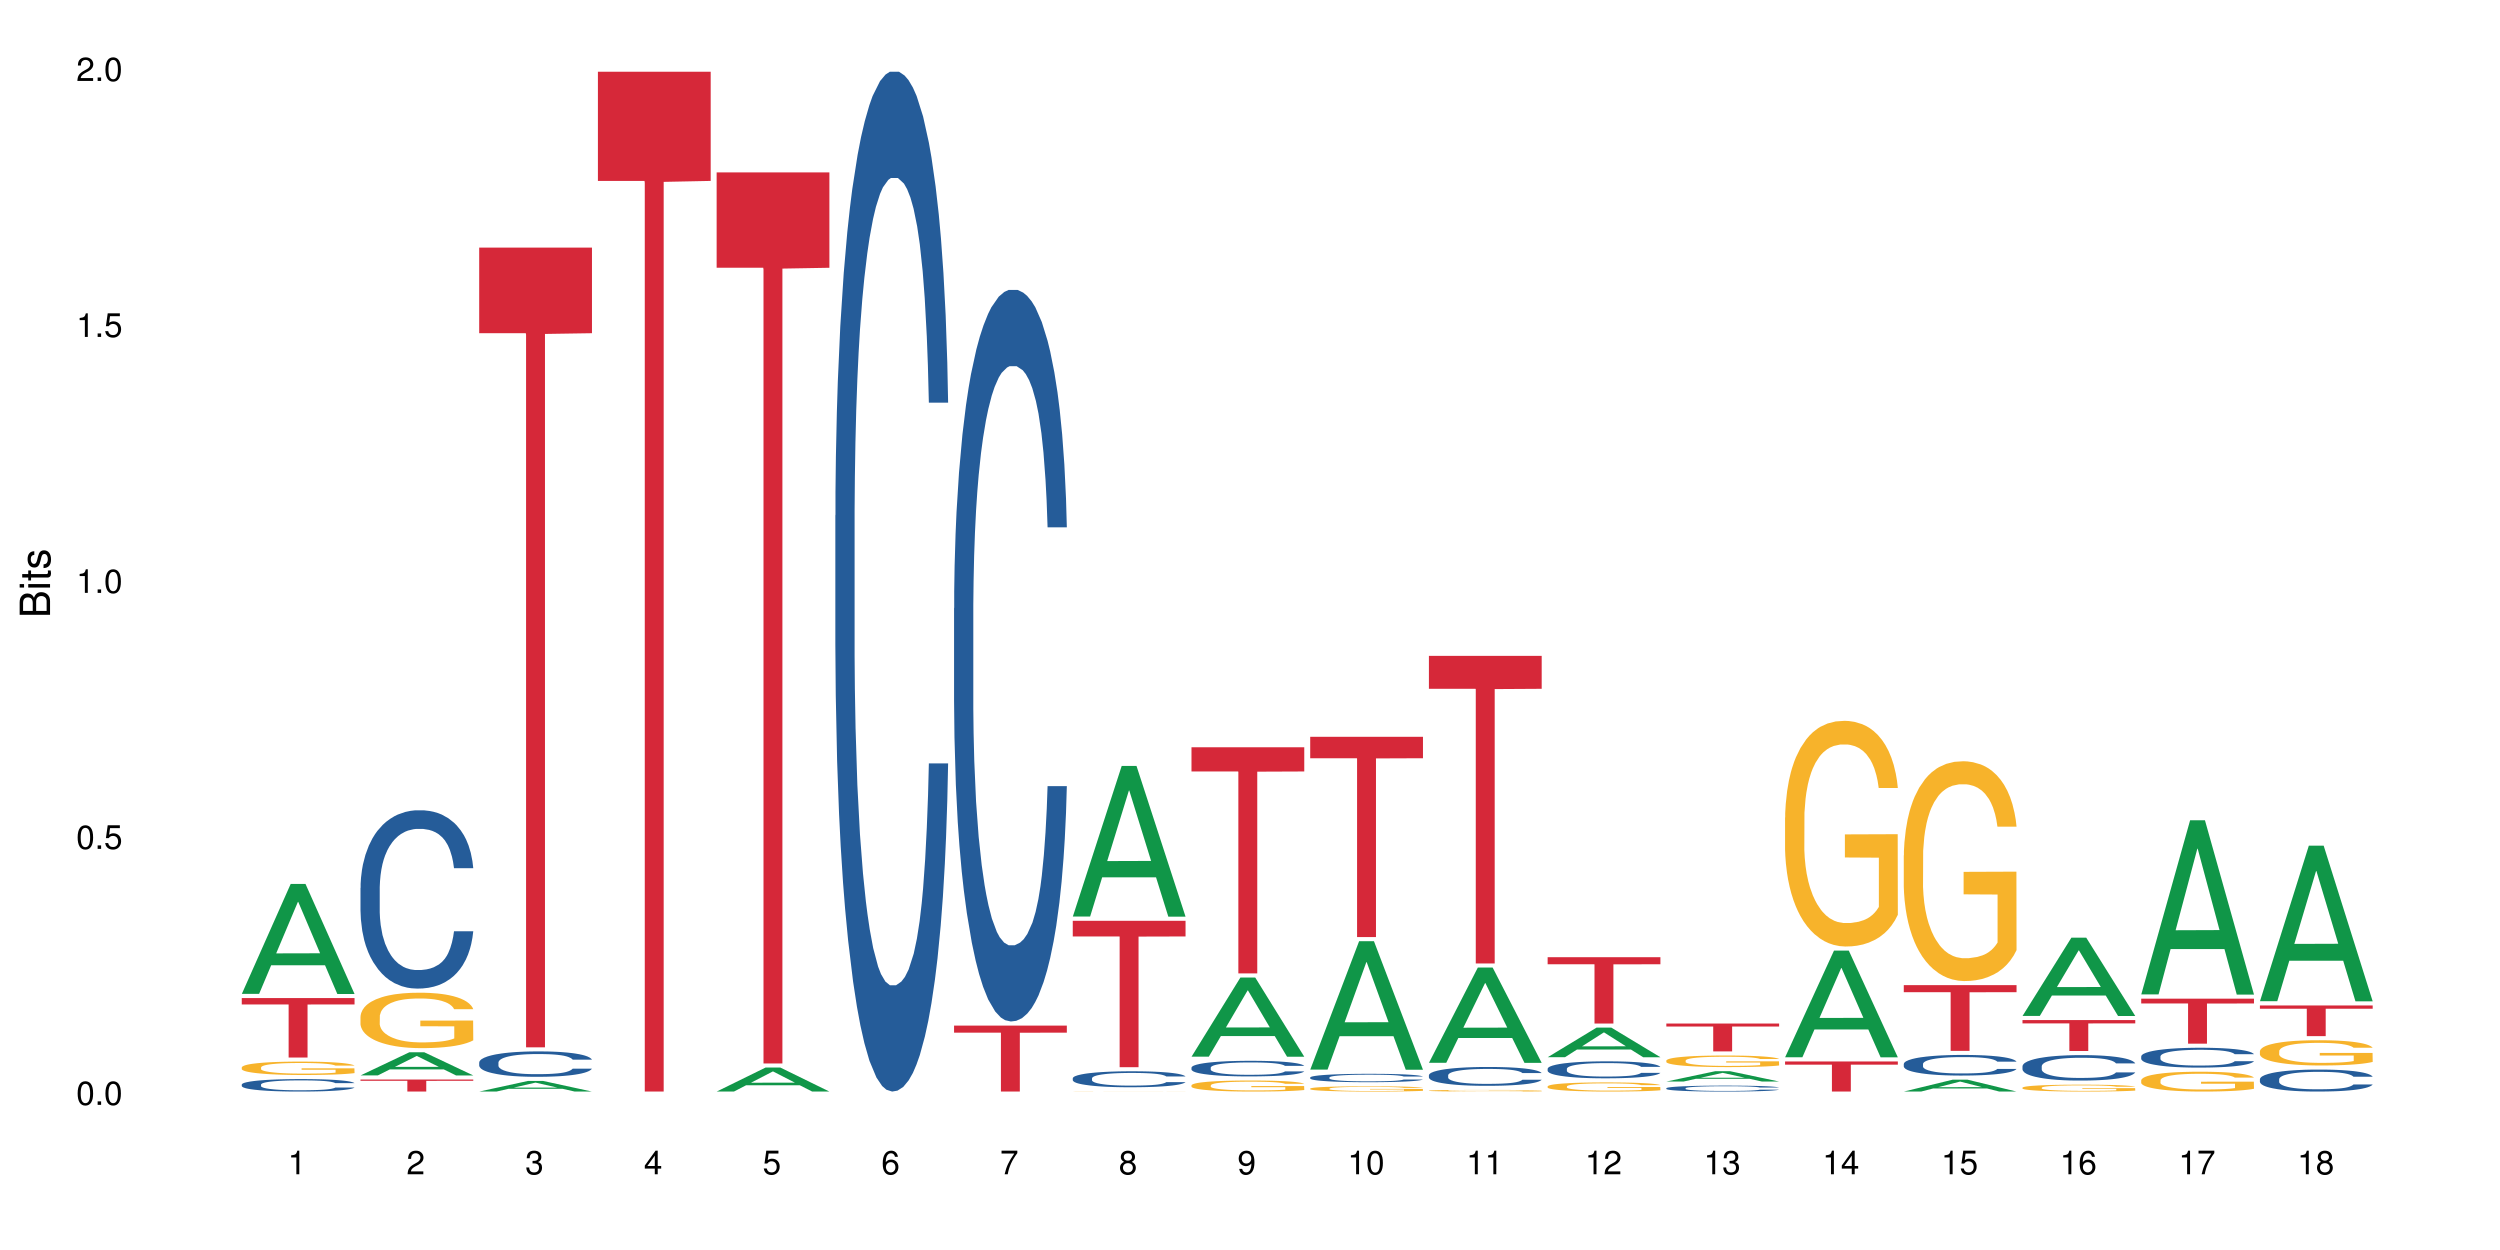 <?xml version="1.0" encoding="UTF-8"?>
<svg xmlns="http://www.w3.org/2000/svg" xmlns:xlink="http://www.w3.org/1999/xlink" width="720pt" height="360pt" viewBox="0 0 720 360" version="1.1">
<defs>
<g>
<symbol overflow="visible" id="glyph0-0">
<path style="stroke:none;" d=""/>
</symbol>
<symbol overflow="visible" id="glyph0-1">
<path style="stroke:none;" d="M 2.641 -6.797 C 2 -6.797 1.422 -6.531 1.078 -6.047 C 0.641 -5.453 0.406 -4.547 0.406 -3.297 C 0.406 -1 1.188 0.219 2.641 0.219 C 4.078 0.219 4.859 -1 4.859 -3.234 C 4.859 -4.562 4.656 -5.438 4.203 -6.047 C 3.844 -6.531 3.281 -6.797 2.641 -6.797 Z M 2.641 -6.047 C 3.547 -6.047 4 -5.125 4 -3.312 C 4 -1.375 3.562 -0.484 2.625 -0.484 C 1.734 -0.484 1.281 -1.422 1.281 -3.281 C 1.281 -5.141 1.734 -6.047 2.641 -6.047 Z M 2.641 -6.047 "/>
</symbol>
<symbol overflow="visible" id="glyph0-2">
<path style="stroke:none;" d="M 1.828 -1 L 0.828 -1 L 0.828 0 L 1.828 0 Z M 1.828 -1 "/>
</symbol>
<symbol overflow="visible" id="glyph0-3">
<path style="stroke:none;" d="M 4.562 -6.797 L 1.062 -6.797 L 0.547 -3.094 L 1.328 -3.094 C 1.719 -3.562 2.047 -3.734 2.578 -3.734 C 3.484 -3.734 4.062 -3.109 4.062 -2.094 C 4.062 -1.125 3.484 -0.531 2.578 -0.531 C 1.828 -0.531 1.375 -0.906 1.188 -1.672 L 0.328 -1.672 C 0.453 -1.109 0.547 -0.844 0.75 -0.594 C 1.125 -0.078 1.828 0.219 2.594 0.219 C 3.969 0.219 4.922 -0.781 4.922 -2.219 C 4.922 -3.562 4.031 -4.484 2.719 -4.484 C 2.25 -4.484 1.859 -4.359 1.469 -4.062 L 1.734 -5.969 L 4.562 -5.969 Z M 4.562 -6.797 "/>
</symbol>
<symbol overflow="visible" id="glyph0-4">
<path style="stroke:none;" d="M 2.484 -4.844 L 2.484 0 L 3.328 0 L 3.328 -6.797 L 2.766 -6.797 C 2.469 -5.75 2.281 -5.609 0.984 -5.453 L 0.984 -4.844 Z M 2.484 -4.844 "/>
</symbol>
<symbol overflow="visible" id="glyph0-5">
<path style="stroke:none;" d="M 4.859 -0.828 L 1.281 -0.828 C 1.359 -1.391 1.672 -1.75 2.5 -2.234 L 3.469 -2.75 C 4.406 -3.266 4.906 -3.969 4.906 -4.812 C 4.906 -5.375 4.672 -5.906 4.266 -6.266 C 3.859 -6.625 3.375 -6.797 2.719 -6.797 C 1.859 -6.797 1.219 -6.5 0.844 -5.922 C 0.609 -5.562 0.5 -5.125 0.484 -4.438 L 1.328 -4.438 C 1.359 -4.906 1.406 -5.188 1.531 -5.406 C 1.75 -5.812 2.188 -6.062 2.703 -6.062 C 3.469 -6.062 4.031 -5.516 4.031 -4.781 C 4.031 -4.25 3.719 -3.797 3.125 -3.438 L 2.234 -2.938 C 0.812 -2.141 0.406 -1.5 0.328 0 L 4.859 0 Z M 4.859 -0.828 "/>
</symbol>
<symbol overflow="visible" id="glyph0-6">
<path style="stroke:none;" d="M 2.125 -3.125 L 2.578 -3.125 C 3.516 -3.125 3.984 -2.703 3.984 -1.891 C 3.984 -1.031 3.469 -0.531 2.578 -0.531 C 1.656 -0.531 1.203 -0.984 1.156 -1.969 L 0.312 -1.969 C 0.344 -1.422 0.438 -1.078 0.609 -0.766 C 0.953 -0.109 1.625 0.219 2.547 0.219 C 3.953 0.219 4.859 -0.609 4.859 -1.906 C 4.859 -2.766 4.516 -3.25 3.703 -3.516 C 4.344 -3.766 4.656 -4.25 4.656 -4.938 C 4.656 -6.109 3.875 -6.797 2.578 -6.797 C 1.203 -6.797 0.484 -6.047 0.453 -4.609 L 1.297 -4.609 C 1.312 -5.016 1.344 -5.25 1.453 -5.453 C 1.641 -5.828 2.062 -6.062 2.594 -6.062 C 3.344 -6.062 3.797 -5.625 3.797 -4.906 C 3.797 -4.422 3.609 -4.141 3.25 -3.984 C 3.016 -3.891 2.719 -3.844 2.125 -3.844 Z M 2.125 -3.125 "/>
</symbol>
<symbol overflow="visible" id="glyph0-7">
<path style="stroke:none;" d="M 3.141 -1.625 L 3.141 0 L 3.984 0 L 3.984 -1.625 L 4.984 -1.625 L 4.984 -2.391 L 3.984 -2.391 L 3.984 -6.797 L 3.359 -6.797 L 0.266 -2.516 L 0.266 -1.625 Z M 3.141 -2.391 L 1 -2.391 L 3.141 -5.359 Z M 3.141 -2.391 "/>
</symbol>
<symbol overflow="visible" id="glyph0-8">
<path style="stroke:none;" d="M 4.781 -5.031 C 4.609 -6.141 3.891 -6.797 2.844 -6.797 C 2.094 -6.797 1.422 -6.438 1.031 -5.828 C 0.609 -5.172 0.406 -4.344 0.406 -3.094 C 0.406 -1.953 0.578 -1.234 0.984 -0.625 C 1.359 -0.078 1.953 0.219 2.703 0.219 C 3.984 0.219 4.922 -0.734 4.922 -2.078 C 4.922 -3.344 4.062 -4.234 2.844 -4.234 C 2.172 -4.234 1.641 -3.969 1.281 -3.469 C 1.281 -5.125 1.828 -6.047 2.797 -6.047 C 3.391 -6.047 3.797 -5.672 3.938 -5.031 Z M 2.734 -3.484 C 3.547 -3.484 4.062 -2.922 4.062 -2 C 4.062 -1.156 3.484 -0.531 2.703 -0.531 C 1.922 -0.531 1.328 -1.188 1.328 -2.047 C 1.328 -2.891 1.906 -3.484 2.734 -3.484 Z M 2.734 -3.484 "/>
</symbol>
<symbol overflow="visible" id="glyph0-9">
<path style="stroke:none;" d="M 4.984 -6.797 L 0.438 -6.797 L 0.438 -5.969 L 4.109 -5.969 C 2.5 -3.656 1.828 -2.234 1.328 0 L 2.219 0 C 2.594 -2.172 3.453 -4.047 4.984 -6.094 Z M 4.984 -6.797 "/>
</symbol>
<symbol overflow="visible" id="glyph0-10">
<path style="stroke:none;" d="M 3.75 -3.578 C 4.453 -4 4.688 -4.344 4.688 -4.984 C 4.688 -6.047 3.844 -6.797 2.641 -6.797 C 1.438 -6.797 0.594 -6.047 0.594 -4.984 C 0.594 -4.359 0.828 -4.016 1.516 -3.578 C 0.734 -3.203 0.359 -2.641 0.359 -1.891 C 0.359 -0.641 1.297 0.219 2.641 0.219 C 3.984 0.219 4.922 -0.641 4.922 -1.875 C 4.922 -2.641 4.531 -3.203 3.75 -3.578 Z M 2.641 -6.047 C 3.359 -6.047 3.812 -5.625 3.812 -4.969 C 3.812 -4.344 3.344 -3.922 2.641 -3.922 C 1.922 -3.922 1.453 -4.344 1.453 -4.984 C 1.453 -5.625 1.922 -6.047 2.641 -6.047 Z M 2.641 -3.203 C 3.484 -3.203 4.062 -2.672 4.062 -1.875 C 4.062 -1.062 3.484 -0.531 2.625 -0.531 C 1.797 -0.531 1.219 -1.078 1.219 -1.875 C 1.219 -2.672 1.797 -3.203 2.641 -3.203 Z M 2.641 -3.203 "/>
</symbol>
<symbol overflow="visible" id="glyph0-11">
<path style="stroke:none;" d="M 0.516 -1.547 C 0.672 -0.438 1.406 0.219 2.438 0.219 C 3.188 0.219 3.859 -0.141 4.266 -0.75 C 4.688 -1.406 4.891 -2.25 4.891 -3.484 C 4.891 -4.625 4.703 -5.359 4.312 -5.953 C 3.938 -6.5 3.344 -6.797 2.594 -6.797 C 1.297 -6.797 0.359 -5.844 0.359 -4.516 C 0.359 -3.25 1.234 -2.344 2.453 -2.344 C 3.094 -2.344 3.562 -2.578 4.016 -3.109 C 4 -1.453 3.469 -0.531 2.5 -0.531 C 1.906 -0.531 1.484 -0.906 1.359 -1.547 Z M 2.578 -6.062 C 3.375 -6.062 3.969 -5.406 3.969 -4.531 C 3.969 -3.688 3.375 -3.094 2.547 -3.094 C 1.734 -3.094 1.234 -3.672 1.234 -4.578 C 1.234 -5.438 1.797 -6.062 2.578 -6.062 Z M 2.578 -6.062 "/>
</symbol>
<symbol overflow="visible" id="glyph1-0">
<path style="stroke:none;" d=""/>
</symbol>
<symbol overflow="visible" id="glyph1-1">
<path style="stroke:none;" d="M 0 -0.953 L 0 -4.891 C 0 -5.719 -0.234 -6.344 -0.734 -6.797 C -1.188 -7.234 -1.812 -7.469 -2.5 -7.469 C -3.547 -7.469 -4.188 -7 -4.625 -5.875 C -4.984 -6.672 -5.641 -7.094 -6.531 -7.094 C -7.156 -7.094 -7.734 -6.859 -8.141 -6.391 C -8.562 -5.938 -8.75 -5.344 -8.75 -4.5 L -8.75 -0.953 Z M -4.984 -2.062 L -7.766 -2.062 L -7.766 -4.219 C -7.766 -4.844 -7.688 -5.203 -7.453 -5.5 C -7.219 -5.812 -6.859 -5.969 -6.375 -5.969 C -5.906 -5.969 -5.531 -5.812 -5.297 -5.5 C -5.062 -5.203 -4.984 -4.844 -4.984 -4.219 Z M -0.984 -2.062 L -4 -2.062 L -4 -4.781 C -4 -5.328 -3.859 -5.688 -3.578 -5.953 C -3.297 -6.219 -2.922 -6.359 -2.484 -6.359 C -2.062 -6.359 -1.688 -6.219 -1.406 -5.953 C -1.109 -5.688 -0.984 -5.328 -0.984 -4.781 Z M -0.984 -2.062 "/>
</symbol>
<symbol overflow="visible" id="glyph1-2">
<path style="stroke:none;" d="M -6.281 -1.797 L -6.281 -0.797 L 0 -0.797 L 0 -1.797 Z M -8.75 -1.797 L -8.75 -0.797 L -7.484 -0.797 L -7.484 -1.797 Z M -8.75 -1.797 "/>
</symbol>
<symbol overflow="visible" id="glyph1-3">
<path style="stroke:none;" d="M -6.281 -3.047 L -6.281 -2.016 L -8.016 -2.016 L -8.016 -1.016 L -6.281 -1.016 L -6.281 -0.172 L -5.469 -0.172 L -5.469 -1.016 L -0.719 -1.016 C -0.078 -1.016 0.281 -1.453 0.281 -2.234 C 0.281 -2.469 0.25 -2.719 0.188 -3.047 L -0.641 -3.047 C -0.609 -2.922 -0.594 -2.766 -0.594 -2.562 C -0.594 -2.141 -0.719 -2.016 -1.156 -2.016 L -5.469 -2.016 L -5.469 -3.047 Z M -6.281 -3.047 "/>
</symbol>
<symbol overflow="visible" id="glyph1-4">
<path style="stroke:none;" d="M -4.531 -5.25 C -5.766 -5.25 -6.469 -4.422 -6.469 -2.969 C -6.469 -1.516 -5.719 -0.562 -4.547 -0.562 C -3.562 -0.562 -3.094 -1.062 -2.734 -2.562 L -2.516 -3.484 C -2.344 -4.188 -2.094 -4.469 -1.625 -4.469 C -1.047 -4.469 -0.641 -3.875 -0.641 -3 C -0.641 -2.453 -0.797 -2 -1.062 -1.75 C -1.25 -1.594 -1.422 -1.531 -1.875 -1.469 L -1.875 -0.406 C -0.422 -0.453 0.281 -1.266 0.281 -2.922 C 0.281 -4.5 -0.5 -5.516 -1.719 -5.516 C -2.656 -5.516 -3.172 -4.984 -3.469 -3.734 L -3.703 -2.766 C -3.891 -1.953 -4.156 -1.609 -4.594 -1.609 C -5.172 -1.609 -5.547 -2.125 -5.547 -2.938 C -5.547 -3.75 -5.203 -4.172 -4.531 -4.203 Z M -4.531 -5.25 "/>
</symbol>
</g>
</defs>
<g id="surface116131">
<rect x="0" y="0" width="720" height="360" style="fill:rgb(100%,100%,100%);fill-opacity:1;stroke:none;"/>
<path style=" stroke:none;fill-rule:nonzero;fill:rgb(6.275%,58.824%,28.235%);fill-opacity:1;" d="M 69.629 286.238 L 69.664 286.211 L 83.719 254.574 L 87.984 254.574 L 102.109 286.27 L 97.148 286.27 L 93.609 277.996 L 78.098 277.996 L 74.625 286.238 L 69.629 286.238 L 79.59 274.574 L 92.184 274.543 L 85.902 259.754 L 85.836 259.723 L 85.766 259.812 L 79.555 274.543 L 79.59 274.574 Z M 69.629 286.238 "/>
<path style=" stroke:none;fill-rule:nonzero;fill:rgb(14.51%,36.078%,60%);fill-opacity:1;" d="M 69.629 312.34 L 69.668 312.34 L 69.668 312.258 L 69.789 312.133 L 70.066 311.977 L 70.344 311.867 L 71.055 311.676 L 72.047 311.488 L 73.074 311.344 L 73.828 311.258 L 74.5 311.191 L 76.047 311.07 L 77.035 311.008 L 78.105 310.953 L 79.414 310.898 L 80.363 310.863 L 82.504 310.812 L 84.086 310.789 L 85.316 310.777 L 87.969 310.777 L 89.555 310.793 L 90.703 310.809 L 91.969 310.836 L 93.039 310.863 L 94.902 310.938 L 96.562 311.027 L 97.316 311.082 L 98.504 311.184 L 99.418 311.281 L 100.051 311.367 L 100.762 311.488 L 101.398 311.637 L 101.871 311.805 L 102.109 311.945 L 96.562 311.945 L 96.285 311.812 L 95.969 311.711 L 95.375 311.578 L 94.781 311.48 L 93.949 311.387 L 93.199 311.324 L 92.168 311.262 L 91.258 311.223 L 90.305 311.191 L 89.395 311.172 L 87.652 311.152 L 85.633 311.152 L 84.879 311.16 L 83.336 311.184 L 82.504 311.207 L 81.312 311.254 L 80.484 311.297 L 79.492 311.363 L 78.82 311.418 L 77.988 311.504 L 77.395 311.578 L 76.719 311.688 L 76.324 311.77 L 75.969 311.863 L 75.648 311.969 L 75.414 312.086 L 75.254 312.207 L 75.176 312.324 L 75.176 312.832 L 75.254 312.953 L 75.453 313.09 L 75.969 313.289 L 76.719 313.465 L 77.59 313.602 L 78.422 313.699 L 78.898 313.746 L 79.531 313.801 L 80.523 313.863 L 81.949 313.93 L 82.781 313.957 L 84.047 313.984 L 85.355 313.996 L 87.098 313.996 L 88.641 313.984 L 89.672 313.965 L 90.742 313.941 L 92.207 313.883 L 93.117 313.832 L 93.91 313.77 L 94.504 313.707 L 94.902 313.656 L 95.496 313.555 L 95.969 313.441 L 96.328 313.328 L 96.562 313.215 L 102.109 313.215 L 101.871 313.348 L 101.516 313.473 L 101.16 313.57 L 100.605 313.684 L 99.973 313.785 L 99.059 313.902 L 98.309 313.977 L 97.316 314.059 L 96.406 314.121 L 95.414 314.176 L 93.949 314.242 L 93 314.277 L 91.969 314.305 L 90.742 314.332 L 89.195 314.355 L 87.531 314.367 L 85.988 314.371 L 84.324 314.363 L 83.098 314.352 L 81.473 314.32 L 79.453 314.262 L 77.988 314.199 L 76.84 314.137 L 75.848 314.07 L 74.738 313.984 L 73.312 313.84 L 72.441 313.727 L 71.848 313.637 L 71.176 313.508 L 70.699 313.391 L 70.145 313.207 L 69.75 312.977 L 69.629 312.793 Z M 69.629 312.34 "/>
<path style=" stroke:none;fill-rule:nonzero;fill:rgb(96.863%,70.196%,16.863%);fill-opacity:1;" d="M 69.629 307.395 L 69.668 307.391 L 69.668 307.32 L 69.828 307.16 L 70.223 306.941 L 70.738 306.762 L 71.293 306.621 L 71.648 306.547 L 72.242 306.441 L 72.758 306.363 L 74.066 306.207 L 75.73 306.059 L 76.641 305.996 L 77.672 305.934 L 79.137 305.867 L 79.809 305.844 L 81.867 305.785 L 84.207 305.75 L 86.781 305.742 L 87.969 305.746 L 89.594 305.758 L 91.812 305.797 L 93.078 305.832 L 94.07 305.867 L 95.098 305.914 L 96.367 305.984 L 97.555 306.07 L 98.504 306.152 L 99.457 306.258 L 100.246 306.371 L 100.922 306.496 L 101.516 306.645 L 101.871 306.766 L 102.109 306.891 L 96.605 306.891 L 96.285 306.766 L 95.93 306.672 L 95.336 306.555 L 94.742 306.469 L 94.148 306.402 L 93.039 306.312 L 92.09 306.254 L 90.898 306.207 L 89.75 306.176 L 88.445 306.152 L 87.652 306.145 L 85.551 306.145 L 83.652 306.172 L 82.543 306.199 L 81.75 306.227 L 80.641 306.281 L 79.969 306.324 L 79.57 306.352 L 78.383 306.461 L 77.59 306.559 L 77.156 306.625 L 76.602 306.73 L 76.203 306.828 L 75.77 306.969 L 75.531 307.074 L 75.215 307.312 L 75.176 307.945 L 75.293 308.082 L 75.531 308.227 L 75.848 308.352 L 76.324 308.484 L 76.797 308.586 L 77.629 308.727 L 78.344 308.816 L 78.898 308.875 L 79.969 308.973 L 80.402 309.004 L 81.434 309.066 L 82.504 309.117 L 83.809 309.16 L 84.801 309.18 L 86.383 309.195 L 88.406 309.195 L 90.781 309.176 L 92.285 309.148 L 93.316 309.121 L 93.988 309.094 L 94.82 309.055 L 95.414 309.02 L 95.969 308.98 L 96.645 308.922 L 96.645 308.082 L 86.859 308.078 L 86.859 307.684 L 102.07 307.68 L 102.109 309.055 L 101.277 309.152 L 100.246 309.242 L 99.258 309.312 L 98.227 309.375 L 96.762 309.441 L 95.574 309.484 L 93.75 309.531 L 92.09 309.562 L 90.344 309.586 L 88.801 309.594 L 86.98 309.598 L 85.355 309.59 L 83.613 309.57 L 82.227 309.543 L 80.957 309.508 L 79.691 309.461 L 78.105 309.387 L 77.074 309.328 L 76.008 309.254 L 74.938 309.164 L 73.988 309.07 L 73.352 308.996 L 72.719 308.91 L 72.047 308.805 L 71.41 308.688 L 70.938 308.578 L 70.5 308.453 L 70.184 308.336 L 69.867 308.18 L 69.707 308.051 L 69.629 307.941 Z M 69.629 307.395 "/>
<path style=" stroke:none;fill-rule:nonzero;fill:rgb(83.922%,15.686%,22.353%);fill-opacity:1;" d="M 69.629 287.449 L 102.109 287.449 L 102.109 289.281 L 88.574 289.297 L 88.574 304.562 L 83.125 304.562 L 83.125 289.312 L 83.047 289.281 L 69.629 289.281 Z M 69.629 287.449 "/>
<path style=" stroke:none;fill-rule:nonzero;fill:rgb(6.275%,58.824%,28.235%);fill-opacity:1;" d="M 103.82 309.719 L 103.855 309.715 L 117.906 303.047 L 122.176 303.047 L 136.301 309.727 L 131.336 309.727 L 127.797 307.98 L 112.285 307.98 L 108.816 309.719 L 103.82 309.719 L 113.777 307.262 L 126.375 307.254 L 120.094 304.137 L 120.023 304.133 L 119.957 304.148 L 113.742 307.254 L 113.777 307.262 Z M 103.82 309.719 "/>
<path style=" stroke:none;fill-rule:nonzero;fill:rgb(14.51%,36.078%,60%);fill-opacity:1;" d="M 103.82 255.715 L 103.859 255.668 L 103.859 254.543 L 103.977 252.762 L 104.254 250.508 L 104.531 248.957 L 105.246 246.191 L 106.234 243.516 L 107.266 241.449 L 108.02 240.23 L 108.691 239.293 L 110.234 237.555 L 111.227 236.664 L 112.297 235.867 L 113.602 235.066 L 114.555 234.598 L 116.691 233.848 L 118.277 233.52 L 119.504 233.379 L 122.16 233.379 L 123.742 233.566 L 124.891 233.801 L 126.16 234.176 L 127.23 234.598 L 129.09 235.633 L 130.754 236.945 L 131.508 237.695 L 132.695 239.152 L 133.605 240.559 L 134.238 241.777 L 134.953 243.516 L 135.586 245.629 L 136.062 248.02 L 136.301 250.039 L 130.754 250.039 L 130.477 248.16 L 130.16 246.707 L 129.566 244.781 L 128.973 243.422 L 128.141 242.059 L 127.387 241.168 L 126.355 240.277 L 125.445 239.715 L 124.496 239.293 L 123.586 239.012 L 121.844 238.73 L 119.82 238.73 L 119.07 238.824 L 117.523 239.199 L 116.691 239.527 L 115.504 240.184 L 114.672 240.793 L 113.684 241.73 L 113.008 242.531 L 112.176 243.75 L 111.582 244.828 L 110.91 246.379 L 110.512 247.551 L 110.156 248.863 L 109.84 250.414 L 109.602 252.055 L 109.445 253.793 L 109.363 255.48 L 109.363 262.754 L 109.445 264.445 L 109.641 266.414 L 110.156 269.277 L 110.91 271.766 L 111.781 273.738 L 112.613 275.145 L 113.09 275.801 L 113.723 276.551 L 114.711 277.492 L 116.137 278.43 L 116.969 278.805 L 118.238 279.18 L 119.543 279.367 L 121.289 279.367 L 122.832 279.18 L 123.863 278.945 L 124.93 278.57 L 126.398 277.773 L 127.309 277.02 L 128.102 276.129 L 128.695 275.238 L 129.09 274.488 L 129.684 273.031 L 130.16 271.438 L 130.516 269.793 L 130.754 268.199 L 136.301 268.199 L 136.062 270.074 L 135.707 271.906 L 135.348 273.266 L 134.793 274.91 L 134.16 276.363 L 133.25 278.008 L 132.496 279.086 L 131.508 280.258 L 130.594 281.152 L 129.605 281.949 L 128.141 282.887 L 127.188 283.355 L 126.16 283.777 L 124.93 284.156 L 123.387 284.484 L 121.723 284.672 L 120.18 284.719 L 118.516 284.625 L 117.285 284.438 L 115.664 284.012 L 113.641 283.168 L 112.176 282.277 L 111.027 281.387 L 110.039 280.445 L 108.93 279.18 L 107.504 277.117 L 106.633 275.52 L 106.039 274.207 L 105.363 272.375 L 104.887 270.734 L 104.336 268.105 L 103.938 264.773 L 103.82 262.191 Z M 103.82 255.715 "/>
<path style=" stroke:none;fill-rule:nonzero;fill:rgb(96.863%,70.196%,16.863%);fill-opacity:1;" d="M 103.82 292.738 L 103.859 292.723 L 103.859 292.43 L 104.016 291.773 L 104.414 290.871 L 104.93 290.125 L 105.484 289.543 L 105.84 289.238 L 106.434 288.801 L 106.949 288.477 L 108.254 287.82 L 109.918 287.211 L 110.832 286.945 L 111.859 286.699 L 113.324 286.422 L 114 286.32 L 116.059 286.086 L 118.395 285.941 L 120.969 285.898 L 122.16 285.91 L 123.781 285.969 L 126 286.129 L 127.27 286.277 L 128.258 286.422 L 129.289 286.613 L 130.555 286.902 L 131.746 287.254 L 132.695 287.602 L 133.645 288.039 L 134.438 288.508 L 135.109 289.02 L 135.707 289.629 L 136.062 290.141 L 136.301 290.652 L 130.793 290.652 L 130.477 290.141 L 130.121 289.746 L 129.527 289.266 L 128.934 288.914 L 128.34 288.641 L 127.23 288.258 L 126.277 288.027 L 125.09 287.82 L 123.941 287.691 L 122.633 287.602 L 121.844 287.574 L 119.742 287.574 L 117.84 287.676 L 116.73 287.793 L 115.941 287.91 L 114.832 288.129 L 114.156 288.305 L 113.762 288.422 L 112.574 288.871 L 111.781 289.281 L 111.344 289.559 L 110.789 289.996 L 110.395 290.391 L 109.957 290.973 L 109.723 291.41 L 109.402 292.402 L 109.363 295.027 L 109.484 295.582 L 109.723 296.18 L 110.039 296.703 L 110.512 297.258 L 110.988 297.68 L 111.82 298.25 L 112.535 298.629 L 113.09 298.875 L 114.156 299.27 L 114.594 299.402 L 115.621 299.664 L 116.691 299.867 L 118 300.043 L 118.988 300.129 L 120.574 300.203 L 122.594 300.203 L 124.973 300.117 L 126.477 300 L 127.508 299.883 L 128.18 299.781 L 129.012 299.621 L 129.605 299.473 L 130.16 299.312 L 130.832 299.066 L 130.832 295.582 L 121.051 295.566 L 121.051 293.934 L 136.262 293.918 L 136.301 299.621 L 135.469 300.016 L 134.438 300.395 L 133.449 300.684 L 132.418 300.934 L 130.953 301.211 L 129.766 301.387 L 127.941 301.59 L 126.277 301.719 L 124.535 301.809 L 122.992 301.852 L 121.168 301.867 L 119.543 301.836 L 117.801 301.75 L 116.414 301.633 L 115.148 301.488 L 113.879 301.297 L 112.297 300.992 L 111.266 300.742 L 110.195 300.438 L 109.125 300.074 L 108.176 299.68 L 107.543 299.371 L 106.91 299.023 L 106.234 298.586 L 105.602 298.09 L 105.125 297.637 L 104.691 297.125 L 104.375 296.645 L 104.059 295.988 L 103.898 295.465 L 103.82 295.012 Z M 103.82 292.738 "/>
<path style=" stroke:none;fill-rule:nonzero;fill:rgb(83.922%,15.686%,22.353%);fill-opacity:1;" d="M 103.82 310.906 L 136.301 310.906 L 136.301 311.277 L 122.762 311.281 L 122.762 314.371 L 117.316 314.371 L 117.316 311.281 L 117.238 311.277 L 103.82 311.277 Z M 103.82 310.906 "/>
<path style=" stroke:none;fill-rule:nonzero;fill:rgb(6.275%,58.824%,28.235%);fill-opacity:1;" d="M 138.008 314.367 L 138.043 314.363 L 152.098 311.301 L 156.367 311.301 L 170.488 314.371 L 165.527 314.371 L 161.988 313.57 L 146.477 313.57 L 143.008 314.367 L 138.008 314.367 L 147.969 313.238 L 160.566 313.234 L 154.285 311.805 L 154.215 311.801 L 154.145 311.809 L 147.934 313.234 L 147.969 313.238 Z M 138.008 314.367 "/>
<path style=" stroke:none;fill-rule:nonzero;fill:rgb(14.51%,36.078%,60%);fill-opacity:1;" d="M 138.008 305.988 L 138.047 305.984 L 138.047 305.824 L 138.168 305.57 L 138.445 305.246 L 138.723 305.027 L 139.434 304.633 L 140.426 304.25 L 141.457 303.957 L 142.207 303.785 L 142.883 303.648 L 144.426 303.402 L 145.418 303.273 L 146.484 303.16 L 147.793 303.047 L 148.742 302.98 L 150.883 302.875 L 152.465 302.828 L 153.695 302.809 L 156.348 302.809 L 157.934 302.832 L 159.082 302.867 L 160.348 302.922 L 161.418 302.98 L 163.281 303.129 L 164.945 303.316 L 165.695 303.422 L 166.887 303.629 L 167.797 303.832 L 168.43 304.004 L 169.145 304.25 L 169.777 304.551 L 170.25 304.895 L 170.488 305.18 L 164.945 305.18 L 164.668 304.914 L 164.352 304.707 L 163.754 304.434 L 163.16 304.238 L 162.328 304.043 L 161.578 303.918 L 160.547 303.789 L 159.637 303.711 L 158.688 303.648 L 157.773 303.609 L 156.031 303.57 L 154.012 303.57 L 153.258 303.582 L 151.715 303.637 L 150.883 303.684 L 149.695 303.777 L 148.863 303.863 L 147.871 303.996 L 147.199 304.109 L 146.367 304.285 L 145.773 304.438 L 145.098 304.66 L 144.703 304.828 L 144.348 305.016 L 144.031 305.234 L 143.793 305.469 L 143.633 305.715 L 143.555 305.957 L 143.555 306.992 L 143.633 307.234 L 143.832 307.516 L 144.348 307.922 L 145.098 308.277 L 145.969 308.559 L 146.801 308.758 L 147.277 308.852 L 147.91 308.961 L 148.902 309.094 L 150.328 309.227 L 151.16 309.281 L 152.426 309.332 L 153.734 309.359 L 155.477 309.359 L 157.023 309.332 L 158.051 309.301 L 159.121 309.246 L 160.586 309.133 L 161.496 309.027 L 162.289 308.898 L 162.883 308.773 L 163.281 308.664 L 163.875 308.457 L 164.352 308.23 L 164.707 307.996 L 164.945 307.77 L 170.488 307.77 L 170.25 308.035 L 169.895 308.297 L 169.539 308.492 L 168.984 308.727 L 168.352 308.934 L 167.438 309.168 L 166.688 309.32 L 165.695 309.488 L 164.785 309.613 L 163.797 309.727 L 162.328 309.863 L 161.379 309.93 L 160.348 309.988 L 159.121 310.043 L 157.578 310.09 L 155.914 310.117 L 154.367 310.121 L 152.703 310.109 L 151.477 310.082 L 149.852 310.023 L 147.832 309.902 L 146.367 309.773 L 145.219 309.648 L 144.227 309.516 L 143.117 309.332 L 141.691 309.039 L 140.82 308.812 L 140.227 308.625 L 139.555 308.363 L 139.078 308.129 L 138.523 307.754 L 138.129 307.281 L 138.008 306.914 Z M 138.008 305.988 "/>
<path style=" stroke:none;fill-rule:nonzero;fill:rgb(83.922%,15.686%,22.353%);fill-opacity:1;" d="M 138.008 71.305 L 170.488 71.305 L 170.488 95.961 L 156.953 96.176 L 156.953 301.629 L 151.508 301.629 L 151.508 96.391 L 151.426 95.961 L 138.008 95.961 Z M 138.008 71.305 "/>
<path style=" stroke:none;fill-rule:nonzero;fill:rgb(83.922%,15.686%,22.353%);fill-opacity:1;" d="M 172.199 20.664 L 204.68 20.664 L 204.68 52.102 L 191.141 52.379 L 191.141 314.371 L 185.695 314.371 L 185.695 52.652 L 185.617 52.102 L 172.199 52.102 Z M 172.199 20.664 "/>
<path style=" stroke:none;fill-rule:nonzero;fill:rgb(6.275%,58.824%,28.235%);fill-opacity:1;" d="M 206.391 314.363 L 206.422 314.359 L 220.477 307.457 L 224.746 307.457 L 238.867 314.371 L 233.906 314.371 L 230.367 312.566 L 214.855 312.566 L 211.387 314.363 L 206.391 314.363 L 216.348 311.82 L 228.945 311.812 L 222.664 308.586 L 222.594 308.582 L 222.523 308.602 L 216.312 311.812 L 216.348 311.82 Z M 206.391 314.363 "/>
<path style=" stroke:none;fill-rule:nonzero;fill:rgb(83.922%,15.686%,22.353%);fill-opacity:1;" d="M 206.391 49.645 L 238.867 49.645 L 238.867 77.117 L 225.332 77.355 L 225.332 306.277 L 219.887 306.277 L 219.887 77.598 L 219.809 77.117 L 206.391 77.117 Z M 206.391 49.645 "/>
<path style=" stroke:none;fill-rule:nonzero;fill:rgb(14.51%,36.078%,60%);fill-opacity:1;" d="M 240.578 148.457 L 240.617 148.188 L 240.617 141.742 L 240.738 131.543 L 241.016 118.656 L 241.293 109.797 L 242.004 93.957 L 242.996 78.652 L 244.023 66.84 L 244.777 59.859 L 245.449 54.492 L 246.996 44.559 L 247.984 39.457 L 249.055 34.891 L 250.363 30.328 L 251.312 27.645 L 253.453 23.348 L 255.035 21.469 L 256.266 20.664 L 258.918 20.664 L 260.504 21.738 L 261.652 23.078 L 262.918 25.227 L 263.988 27.645 L 265.852 33.551 L 267.512 41.066 L 268.266 45.363 L 269.453 53.684 L 270.367 61.738 L 271 68.719 L 271.711 78.652 L 272.348 90.734 L 272.82 104.426 L 273.059 115.969 L 267.512 115.969 L 267.234 105.23 L 266.918 96.91 L 266.324 85.902 L 265.73 78.117 L 264.898 70.332 L 264.148 65.23 L 263.117 60.129 L 262.207 56.906 L 261.254 54.492 L 260.344 52.879 L 258.602 51.27 L 256.582 51.27 L 255.828 51.805 L 254.285 53.953 L 253.453 55.832 L 252.262 59.59 L 251.434 63.082 L 250.441 68.449 L 249.77 73.016 L 248.938 79.996 L 248.344 86.172 L 247.668 95.031 L 247.273 101.742 L 246.918 109.258 L 246.598 118.117 L 246.363 127.516 L 246.203 137.449 L 246.125 147.113 L 246.125 188.727 L 246.203 198.391 L 246.402 209.668 L 246.918 226.043 L 247.668 240.273 L 248.539 251.547 L 249.371 259.602 L 249.848 263.359 L 250.48 267.656 L 251.473 273.027 L 252.898 278.395 L 253.73 280.543 L 254.996 282.691 L 256.305 283.766 L 258.047 283.766 L 259.59 282.691 L 260.621 281.348 L 261.691 279.199 L 263.156 274.637 L 264.066 270.34 L 264.859 265.242 L 265.453 260.141 L 265.852 255.844 L 266.445 247.52 L 266.918 238.395 L 267.277 228.996 L 267.512 219.867 L 273.059 219.867 L 272.82 230.609 L 272.465 241.078 L 272.109 248.863 L 271.555 258.262 L 270.922 266.582 L 270.008 275.98 L 269.258 282.152 L 268.266 288.867 L 267.355 293.969 L 266.363 298.531 L 264.898 303.898 L 263.949 306.586 L 262.918 309 L 261.691 311.148 L 260.145 313.027 L 258.48 314.102 L 256.938 314.371 L 255.273 313.832 L 254.047 312.762 L 252.422 310.344 L 250.402 305.512 L 248.938 300.41 L 247.789 295.309 L 246.797 289.941 L 245.688 282.691 L 244.262 270.879 L 243.391 261.75 L 242.797 254.234 L 242.125 243.762 L 241.648 234.367 L 241.094 219.332 L 240.699 200.27 L 240.578 185.504 Z M 240.578 148.457 "/>
<path style=" stroke:none;fill-rule:nonzero;fill:rgb(14.51%,36.078%,60%);fill-opacity:1;" d="M 274.77 175.176 L 274.809 174.984 L 274.809 170.363 L 274.926 163.043 L 275.203 153.801 L 275.48 147.445 L 276.195 136.082 L 277.184 125.105 L 278.215 116.633 L 278.969 111.625 L 279.641 107.773 L 281.184 100.648 L 282.176 96.988 L 283.246 93.715 L 284.551 90.441 L 285.504 88.516 L 287.641 85.434 L 289.227 84.086 L 290.453 83.508 L 293.109 83.508 L 294.691 84.277 L 295.84 85.242 L 297.109 86.781 L 298.18 88.516 L 300.039 92.75 L 301.703 98.145 L 302.457 101.227 L 303.645 107.195 L 304.555 112.973 L 305.188 117.98 L 305.902 125.105 L 306.535 133.773 L 307.012 143.594 L 307.25 151.875 L 301.703 151.875 L 301.426 144.172 L 301.109 138.199 L 300.516 130.305 L 299.922 124.719 L 299.09 119.137 L 298.336 115.477 L 297.305 111.816 L 296.395 109.508 L 295.445 107.773 L 294.535 106.617 L 292.793 105.461 L 290.77 105.461 L 290.02 105.848 L 288.473 107.387 L 287.641 108.734 L 286.453 111.434 L 285.621 113.938 L 284.633 117.789 L 283.957 121.062 L 283.125 126.07 L 282.531 130.496 L 281.859 136.852 L 281.461 141.668 L 281.105 147.059 L 280.789 153.414 L 280.551 160.156 L 280.395 167.281 L 280.312 174.215 L 280.312 204.062 L 280.395 210.996 L 280.59 219.086 L 281.105 230.832 L 281.859 241.039 L 282.73 249.129 L 283.562 254.906 L 284.039 257.602 L 284.672 260.684 L 285.66 264.535 L 287.086 268.387 L 287.918 269.926 L 289.188 271.469 L 290.492 272.238 L 292.238 272.238 L 293.781 271.469 L 294.812 270.504 L 295.879 268.965 L 297.348 265.691 L 298.258 262.609 L 299.051 258.949 L 299.645 255.293 L 300.039 252.211 L 300.633 246.238 L 301.109 239.691 L 301.465 232.953 L 301.703 226.402 L 307.25 226.402 L 307.012 234.105 L 306.656 241.617 L 306.297 247.203 L 305.742 253.941 L 305.109 259.914 L 304.199 266.652 L 303.445 271.082 L 302.457 275.898 L 301.543 279.559 L 300.555 282.832 L 299.09 286.684 L 298.137 288.609 L 297.109 290.34 L 295.879 291.883 L 294.336 293.23 L 292.672 294 L 291.129 294.191 L 289.465 293.809 L 288.234 293.039 L 286.613 291.305 L 284.59 287.836 L 283.125 284.18 L 281.977 280.52 L 280.988 276.668 L 279.879 271.469 L 278.453 262.996 L 277.582 256.445 L 276.988 251.055 L 276.312 243.543 L 275.836 236.805 L 275.285 226.02 L 274.887 212.344 L 274.77 201.754 Z M 274.77 175.176 "/>
<path style=" stroke:none;fill-rule:nonzero;fill:rgb(83.922%,15.686%,22.353%);fill-opacity:1;" d="M 274.77 295.371 L 307.25 295.371 L 307.25 297.406 L 293.711 297.426 L 293.711 314.371 L 288.266 314.371 L 288.266 297.441 L 288.188 297.406 L 274.77 297.406 Z M 274.77 295.371 "/>
<path style=" stroke:none;fill-rule:nonzero;fill:rgb(6.275%,58.824%,28.235%);fill-opacity:1;" d="M 308.957 263.965 L 308.992 263.922 L 323.047 220.598 L 327.316 220.598 L 341.438 264.004 L 336.477 264.004 L 332.938 252.672 L 317.426 252.672 L 313.957 263.965 L 308.957 263.965 L 318.918 247.988 L 331.516 247.945 L 325.234 227.688 L 325.164 227.648 L 325.094 227.77 L 318.883 247.945 L 318.918 247.988 Z M 308.957 263.965 "/>
<path style=" stroke:none;fill-rule:nonzero;fill:rgb(14.51%,36.078%,60%);fill-opacity:1;" d="M 308.957 310.535 L 308.996 310.527 L 308.996 310.43 L 309.117 310.27 L 309.395 310.066 L 309.672 309.93 L 310.383 309.68 L 311.375 309.441 L 312.406 309.254 L 313.156 309.145 L 313.832 309.062 L 315.375 308.906 L 316.367 308.828 L 317.434 308.754 L 318.742 308.684 L 319.691 308.641 L 321.832 308.574 L 323.414 308.543 L 324.645 308.531 L 327.297 308.531 L 328.883 308.547 L 330.031 308.57 L 331.297 308.602 L 332.367 308.641 L 334.23 308.734 L 335.895 308.852 L 336.645 308.918 L 337.836 309.051 L 338.746 309.176 L 339.379 309.285 L 340.094 309.441 L 340.727 309.629 L 341.199 309.844 L 341.438 310.023 L 335.895 310.023 L 335.617 309.855 L 335.301 309.727 L 334.703 309.555 L 334.109 309.434 L 333.277 309.309 L 332.527 309.23 L 331.496 309.148 L 330.586 309.102 L 329.633 309.062 L 328.723 309.035 L 326.98 309.012 L 324.961 309.012 L 324.207 309.02 L 322.664 309.055 L 321.832 309.082 L 320.645 309.141 L 319.812 309.195 L 318.82 309.281 L 318.148 309.352 L 317.316 309.461 L 316.723 309.559 L 316.047 309.695 L 315.652 309.801 L 315.297 309.918 L 314.98 310.059 L 314.742 310.207 L 314.582 310.359 L 314.504 310.512 L 314.504 311.164 L 314.582 311.316 L 314.781 311.492 L 315.297 311.75 L 316.047 311.973 L 316.918 312.148 L 317.75 312.273 L 318.227 312.332 L 318.859 312.402 L 319.852 312.484 L 321.277 312.57 L 322.109 312.602 L 323.375 312.637 L 324.684 312.652 L 326.426 312.652 L 327.973 312.637 L 329 312.613 L 330.07 312.582 L 331.535 312.512 L 332.445 312.441 L 333.238 312.363 L 333.832 312.281 L 334.23 312.215 L 334.824 312.086 L 335.301 311.941 L 335.656 311.797 L 335.895 311.652 L 341.438 311.652 L 341.199 311.82 L 340.844 311.984 L 340.488 312.105 L 339.934 312.254 L 339.301 312.383 L 338.387 312.531 L 337.637 312.629 L 336.645 312.734 L 335.734 312.812 L 334.746 312.883 L 333.277 312.969 L 332.328 313.012 L 331.297 313.047 L 330.07 313.082 L 328.527 313.109 L 326.863 313.129 L 325.316 313.133 L 323.652 313.125 L 322.426 313.105 L 320.801 313.07 L 318.781 312.992 L 317.316 312.914 L 316.168 312.832 L 315.176 312.75 L 314.066 312.637 L 312.641 312.449 L 311.77 312.309 L 311.176 312.191 L 310.504 312.027 L 310.027 311.879 L 309.473 311.645 L 309.078 311.344 L 308.957 311.113 Z M 308.957 310.535 "/>
<path style=" stroke:none;fill-rule:nonzero;fill:rgb(96.863%,70.196%,16.863%);fill-opacity:1;" d="M 308.957 314.336 L 308.996 314.336 L 309.156 314.332 L 309.551 314.328 L 310.066 314.328 L 310.621 314.324 L 311.574 314.324 L 312.086 314.32 L 313.395 314.32 L 315.059 314.316 L 317 314.316 L 318.465 314.312 L 334.426 314.312 L 335.695 314.316 L 337.836 314.316 L 338.785 314.32 L 339.578 314.32 L 340.25 314.324 L 340.844 314.324 L 341.199 314.328 L 341.438 314.328 L 335.617 314.328 L 335.258 314.324 L 334.07 314.324 L 333.477 314.32 L 330.23 314.32 L 329.082 314.316 L 322.98 314.316 L 321.871 314.32 L 318.902 314.32 L 317.711 314.324 L 316.484 314.324 L 315.93 314.328 L 315.535 314.328 L 315.098 314.332 L 314.859 314.332 L 314.543 314.336 L 314.504 314.344 L 314.621 314.348 L 314.859 314.352 L 315.176 314.352 L 315.652 314.355 L 316.961 314.355 L 317.672 314.359 L 319.297 314.359 L 319.73 314.363 L 334.746 314.363 L 335.301 314.359 L 335.973 314.359 L 335.973 314.348 L 326.188 314.348 L 326.188 314.34 L 341.398 314.34 L 341.438 314.363 L 339.578 314.363 L 338.586 314.367 L 334.902 314.367 L 333.082 314.371 L 320.285 314.371 L 319.02 314.367 L 315.336 314.367 L 314.266 314.363 L 312.68 314.363 L 312.047 314.359 L 311.375 314.359 L 310.742 314.355 L 310.266 314.355 L 309.828 314.352 L 309.512 314.352 L 309.195 314.348 L 309.039 314.348 L 308.957 314.344 Z M 308.957 314.336 "/>
<path style=" stroke:none;fill-rule:nonzero;fill:rgb(83.922%,15.686%,22.353%);fill-opacity:1;" d="M 308.957 265.184 L 341.438 265.184 L 341.438 269.699 L 327.902 269.738 L 327.902 307.352 L 322.457 307.352 L 322.457 269.777 L 322.375 269.699 L 308.957 269.699 Z M 308.957 265.184 "/>
<path style=" stroke:none;fill-rule:nonzero;fill:rgb(6.275%,58.824%,28.235%);fill-opacity:1;" d="M 343.148 304.316 L 343.184 304.293 L 357.238 281.523 L 361.504 281.523 L 375.629 304.336 L 370.668 304.336 L 367.125 298.383 L 351.613 298.383 L 348.145 304.316 L 343.148 304.316 L 353.105 295.918 L 365.703 295.895 L 359.422 285.25 L 359.355 285.227 L 359.285 285.293 L 353.074 295.895 L 353.105 295.918 Z M 343.148 304.316 "/>
<path style=" stroke:none;fill-rule:nonzero;fill:rgb(14.51%,36.078%,60%);fill-opacity:1;" d="M 343.148 307.469 L 343.188 307.465 L 343.188 307.367 L 343.305 307.211 L 343.582 307.016 L 343.859 306.879 L 344.574 306.637 L 345.562 306.402 L 346.594 306.223 L 347.348 306.117 L 348.02 306.035 L 349.566 305.883 L 350.555 305.805 L 351.625 305.734 L 352.934 305.664 L 353.883 305.621 L 356.02 305.559 L 357.605 305.527 L 358.832 305.516 L 361.488 305.516 L 363.07 305.531 L 364.223 305.555 L 365.488 305.586 L 366.559 305.621 L 368.418 305.715 L 370.082 305.828 L 370.836 305.895 L 372.023 306.02 L 372.934 306.145 L 373.57 306.25 L 374.281 306.402 L 374.914 306.586 L 375.391 306.797 L 375.629 306.973 L 370.082 306.973 L 369.805 306.809 L 369.488 306.684 L 368.895 306.516 L 368.301 306.395 L 367.469 306.277 L 366.715 306.199 L 365.688 306.121 L 364.773 306.07 L 363.824 306.035 L 362.914 306.008 L 361.172 305.984 L 359.152 305.984 L 358.398 305.992 L 356.852 306.023 L 356.02 306.055 L 354.832 306.113 L 354 306.164 L 353.012 306.246 L 352.336 306.316 L 351.504 306.422 L 350.91 306.52 L 350.238 306.652 L 349.844 306.758 L 349.484 306.871 L 349.168 307.008 L 348.93 307.148 L 348.773 307.301 L 348.695 307.449 L 348.695 308.086 L 348.773 308.234 L 348.973 308.406 L 349.484 308.656 L 350.238 308.875 L 351.109 309.047 L 351.941 309.172 L 352.418 309.227 L 353.051 309.293 L 354.039 309.375 L 355.469 309.457 L 356.297 309.492 L 357.566 309.523 L 358.875 309.539 L 360.617 309.539 L 362.16 309.523 L 363.191 309.504 L 364.262 309.469 L 365.727 309.398 L 366.637 309.336 L 367.43 309.258 L 368.023 309.18 L 368.418 309.113 L 369.012 308.984 L 369.488 308.848 L 369.844 308.703 L 370.082 308.562 L 375.629 308.562 L 375.391 308.727 L 375.035 308.887 L 374.68 309.008 L 374.125 309.148 L 373.488 309.277 L 372.578 309.422 L 371.824 309.516 L 370.836 309.617 L 369.926 309.695 L 368.934 309.766 L 367.469 309.848 L 366.52 309.891 L 365.488 309.926 L 364.262 309.957 L 362.715 309.988 L 361.051 310.004 L 359.508 310.008 L 357.844 310 L 356.617 309.984 L 354.992 309.945 L 352.973 309.871 L 351.504 309.793 L 350.355 309.715 L 349.367 309.633 L 348.258 309.523 L 346.832 309.344 L 345.961 309.203 L 345.367 309.09 L 344.691 308.93 L 344.219 308.785 L 343.664 308.555 L 343.266 308.262 L 343.148 308.039 Z M 343.148 307.469 "/>
<path style=" stroke:none;fill-rule:nonzero;fill:rgb(96.863%,70.196%,16.863%);fill-opacity:1;" d="M 343.148 312.551 L 343.188 312.547 L 343.188 312.488 L 343.348 312.359 L 343.742 312.18 L 344.258 312.031 L 344.812 311.914 L 345.168 311.852 L 345.762 311.766 L 346.277 311.703 L 347.586 311.57 L 349.25 311.449 L 350.16 311.398 L 351.188 311.348 L 352.656 311.293 L 353.328 311.273 L 355.387 311.227 L 357.727 311.195 L 360.301 311.188 L 361.488 311.191 L 363.113 311.203 L 365.328 311.234 L 366.598 311.262 L 367.586 311.293 L 368.617 311.328 L 369.887 311.387 L 371.074 311.457 L 372.023 311.527 L 372.973 311.613 L 373.766 311.707 L 374.441 311.809 L 375.035 311.934 L 375.391 312.035 L 375.629 312.137 L 370.121 312.137 L 369.805 312.035 L 369.449 311.953 L 368.855 311.859 L 368.262 311.789 L 367.668 311.734 L 366.559 311.66 L 365.605 311.613 L 364.418 311.57 L 363.27 311.547 L 361.965 311.527 L 361.172 311.523 L 359.07 311.523 L 357.172 311.543 L 356.062 311.566 L 355.27 311.59 L 354.16 311.633 L 353.488 311.668 L 353.09 311.691 L 351.902 311.781 L 351.109 311.863 L 350.676 311.918 L 350.121 312.004 L 349.723 312.082 L 349.289 312.199 L 349.051 312.285 L 348.734 312.484 L 348.695 313.008 L 348.812 313.117 L 349.051 313.238 L 349.367 313.34 L 349.844 313.453 L 350.316 313.535 L 351.148 313.648 L 351.863 313.727 L 352.418 313.773 L 353.488 313.852 L 353.922 313.879 L 354.953 313.934 L 356.02 313.973 L 357.328 314.008 L 358.32 314.023 L 359.902 314.039 L 361.922 314.039 L 364.301 314.023 L 365.805 314 L 366.836 313.977 L 367.508 313.953 L 368.34 313.922 L 368.934 313.895 L 369.488 313.863 L 370.164 313.812 L 370.164 313.117 L 360.379 313.113 L 360.379 312.789 L 375.59 312.785 L 375.629 313.922 L 374.797 314 L 373.766 314.078 L 372.777 314.137 L 371.746 314.184 L 370.281 314.238 L 369.094 314.273 L 367.27 314.316 L 365.605 314.34 L 363.863 314.359 L 362.32 314.367 L 360.496 314.371 L 358.875 314.363 L 357.129 314.348 L 355.742 314.324 L 354.477 314.297 L 353.211 314.258 L 351.625 314.195 L 350.594 314.148 L 349.523 314.086 L 348.457 314.012 L 347.504 313.934 L 346.871 313.875 L 346.238 313.805 L 345.562 313.715 L 344.93 313.617 L 344.457 313.527 L 344.02 313.426 L 343.703 313.328 L 343.387 313.199 L 343.227 313.094 L 343.148 313.004 Z M 343.148 312.551 "/>
<path style=" stroke:none;fill-rule:nonzero;fill:rgb(83.922%,15.686%,22.353%);fill-opacity:1;" d="M 343.148 215.211 L 375.629 215.211 L 375.629 222.184 L 362.09 222.242 L 362.09 280.344 L 356.645 280.344 L 356.645 222.305 L 356.566 222.184 L 343.148 222.184 Z M 343.148 215.211 "/>
<path style=" stroke:none;fill-rule:nonzero;fill:rgb(6.275%,58.824%,28.235%);fill-opacity:1;" d="M 377.34 308.043 L 377.371 308.012 L 391.426 271.062 L 395.695 271.062 L 409.816 308.078 L 404.855 308.078 L 401.316 298.418 L 385.805 298.418 L 382.336 308.043 L 377.34 308.043 L 387.297 294.422 L 399.895 294.387 L 393.613 277.109 L 393.543 277.074 L 393.473 277.18 L 387.262 294.387 L 387.297 294.422 Z M 377.34 308.043 "/>
<path style=" stroke:none;fill-rule:nonzero;fill:rgb(14.51%,36.078%,60%);fill-opacity:1;" d="M 377.34 310.309 L 377.379 310.309 L 377.379 310.254 L 377.496 310.172 L 377.773 310.066 L 378.051 309.992 L 378.766 309.863 L 379.754 309.734 L 380.785 309.641 L 381.535 309.582 L 382.211 309.539 L 383.754 309.457 L 384.746 309.414 L 385.816 309.375 L 387.121 309.34 L 388.074 309.316 L 390.211 309.281 L 391.797 309.266 L 393.023 309.258 L 395.676 309.258 L 397.262 309.27 L 398.41 309.277 L 399.68 309.297 L 400.746 309.316 L 402.609 309.363 L 404.273 309.426 L 405.027 309.461 L 406.215 309.531 L 407.125 309.598 L 407.758 309.656 L 408.473 309.734 L 409.105 309.836 L 409.582 309.949 L 409.816 310.043 L 404.273 310.043 L 403.996 309.953 L 403.68 309.887 L 403.086 309.797 L 402.492 309.73 L 401.66 309.668 L 400.906 309.625 L 399.875 309.582 L 398.965 309.559 L 398.016 309.539 L 397.102 309.523 L 395.359 309.512 L 393.34 309.512 L 392.586 309.516 L 391.043 309.531 L 390.211 309.547 L 389.023 309.578 L 388.191 309.609 L 387.199 309.652 L 386.527 309.691 L 385.695 309.746 L 385.102 309.797 L 384.43 309.871 L 384.031 309.926 L 383.676 309.988 L 383.359 310.059 L 383.121 310.137 L 382.961 310.219 L 382.883 310.301 L 382.883 310.641 L 382.961 310.719 L 383.16 310.812 L 383.676 310.949 L 384.43 311.066 L 385.301 311.156 L 386.133 311.223 L 386.605 311.254 L 387.242 311.289 L 388.23 311.336 L 389.656 311.379 L 390.488 311.395 L 391.758 311.414 L 393.062 311.422 L 394.805 311.422 L 396.352 311.414 L 397.379 311.402 L 398.449 311.387 L 399.914 311.348 L 400.828 311.312 L 401.617 311.27 L 402.215 311.227 L 402.609 311.191 L 403.203 311.125 L 403.68 311.051 L 404.035 310.973 L 404.273 310.898 L 409.816 310.898 L 409.582 310.984 L 409.223 311.07 L 408.867 311.137 L 408.312 311.215 L 407.68 311.281 L 406.77 311.359 L 406.016 311.41 L 405.027 311.465 L 404.113 311.508 L 403.125 311.543 L 401.66 311.59 L 400.707 311.609 L 399.68 311.629 L 398.449 311.648 L 396.906 311.664 L 395.242 311.672 L 393.695 311.676 L 392.035 311.672 L 390.805 311.66 L 389.18 311.641 L 387.16 311.602 L 385.695 311.559 L 384.547 311.52 L 383.559 311.473 L 382.449 311.414 L 381.023 311.316 L 380.148 311.242 L 379.555 311.18 L 378.883 311.094 L 378.406 311.016 L 377.852 310.895 L 377.457 310.734 L 377.34 310.613 Z M 377.34 310.309 "/>
<path style=" stroke:none;fill-rule:nonzero;fill:rgb(96.863%,70.196%,16.863%);fill-opacity:1;" d="M 377.34 313.504 L 377.379 313.504 L 377.379 313.473 L 377.535 313.414 L 377.934 313.328 L 378.445 313.254 L 379 313.199 L 379.359 313.172 L 379.953 313.129 L 380.469 313.098 L 381.773 313.035 L 383.438 312.98 L 384.348 312.953 L 385.379 312.93 L 386.844 312.902 L 387.52 312.895 L 389.578 312.871 L 391.914 312.859 L 394.488 312.855 L 395.676 312.855 L 397.301 312.859 L 399.52 312.875 L 400.789 312.891 L 401.777 312.902 L 402.809 312.922 L 404.074 312.949 L 405.262 312.984 L 406.215 313.016 L 407.164 313.059 L 407.957 313.102 L 408.629 313.152 L 409.223 313.207 L 409.582 313.258 L 409.816 313.305 L 404.312 313.305 L 403.996 313.258 L 403.641 313.219 L 403.047 313.176 L 402.449 313.141 L 401.855 313.113 L 400.746 313.078 L 399.797 313.055 L 398.609 313.035 L 397.461 313.023 L 396.152 313.016 L 395.359 313.012 L 393.262 313.012 L 391.359 313.023 L 390.25 313.035 L 389.457 313.047 L 388.348 313.066 L 387.676 313.082 L 387.281 313.094 L 386.09 313.137 L 385.301 313.176 L 384.863 313.203 L 384.309 313.242 L 383.914 313.281 L 383.477 313.336 L 383.238 313.379 L 382.922 313.473 L 382.883 313.723 L 383.004 313.773 L 383.238 313.832 L 383.559 313.879 L 384.031 313.934 L 384.508 313.973 L 385.34 314.027 L 386.051 314.062 L 386.605 314.086 L 387.676 314.125 L 388.113 314.137 L 389.141 314.16 L 390.211 314.18 L 391.52 314.199 L 392.508 314.207 L 394.094 314.211 L 396.113 314.211 L 398.488 314.203 L 399.996 314.195 L 401.023 314.184 L 401.699 314.172 L 402.531 314.156 L 403.125 314.145 L 403.68 314.129 L 404.352 314.105 L 404.352 313.773 L 394.57 313.773 L 394.57 313.617 L 409.777 313.617 L 409.816 314.156 L 408.988 314.195 L 407.957 314.23 L 406.965 314.258 L 405.938 314.281 L 404.473 314.309 L 403.281 314.324 L 401.461 314.344 L 399.797 314.355 L 398.055 314.363 L 396.508 314.371 L 394.688 314.371 L 393.062 314.367 L 391.32 314.359 L 389.934 314.348 L 388.668 314.336 L 387.398 314.316 L 385.816 314.289 L 384.785 314.266 L 383.715 314.234 L 382.645 314.199 L 381.695 314.164 L 381.062 314.133 L 380.426 314.102 L 379.754 314.059 L 379.121 314.012 L 378.645 313.969 L 378.211 313.922 L 377.891 313.875 L 377.574 313.812 L 377.418 313.762 L 377.34 313.719 Z M 377.34 313.504 "/>
<path style=" stroke:none;fill-rule:nonzero;fill:rgb(83.922%,15.686%,22.353%);fill-opacity:1;" d="M 377.34 212.195 L 409.816 212.195 L 409.816 218.371 L 396.281 218.426 L 396.281 269.883 L 390.836 269.883 L 390.836 218.48 L 390.758 218.371 L 377.34 218.371 Z M 377.34 212.195 "/>
<path style=" stroke:none;fill-rule:nonzero;fill:rgb(6.275%,58.824%,28.235%);fill-opacity:1;" d="M 411.527 306.086 L 411.562 306.059 L 425.617 278.652 L 429.883 278.652 L 444.008 306.109 L 439.047 306.109 L 435.508 298.941 L 419.996 298.941 L 416.523 306.086 L 411.527 306.086 L 421.488 295.98 L 434.082 295.953 L 427.801 283.141 L 427.734 283.113 L 427.664 283.191 L 421.453 295.953 L 421.488 295.98 Z M 411.527 306.086 "/>
<path style=" stroke:none;fill-rule:nonzero;fill:rgb(14.51%,36.078%,60%);fill-opacity:1;" d="M 411.527 309.652 L 411.566 309.648 L 411.566 309.527 L 411.688 309.34 L 411.965 309.102 L 412.242 308.938 L 412.953 308.645 L 413.945 308.363 L 414.973 308.145 L 415.727 308.016 L 416.398 307.914 L 417.945 307.73 L 418.934 307.637 L 420.004 307.555 L 421.312 307.469 L 422.262 307.418 L 424.402 307.34 L 425.984 307.305 L 427.215 307.289 L 429.867 307.289 L 431.453 307.309 L 432.602 307.336 L 433.867 307.375 L 434.938 307.418 L 436.801 307.527 L 438.461 307.668 L 439.215 307.746 L 440.402 307.898 L 441.316 308.051 L 441.949 308.18 L 442.66 308.363 L 443.297 308.586 L 443.77 308.84 L 444.008 309.051 L 438.461 309.051 L 438.184 308.852 L 437.867 308.699 L 437.273 308.496 L 436.68 308.352 L 435.848 308.207 L 435.098 308.113 L 434.066 308.02 L 433.156 307.961 L 432.203 307.914 L 431.293 307.887 L 429.551 307.855 L 427.531 307.855 L 426.777 307.867 L 425.234 307.906 L 424.402 307.941 L 423.211 308.008 L 422.383 308.074 L 421.391 308.172 L 420.719 308.258 L 419.887 308.387 L 419.293 308.5 L 418.617 308.664 L 418.223 308.789 L 417.867 308.926 L 417.547 309.09 L 417.312 309.266 L 417.152 309.449 L 417.074 309.629 L 417.074 310.395 L 417.152 310.574 L 417.352 310.785 L 417.867 311.086 L 418.617 311.348 L 419.488 311.559 L 420.32 311.707 L 420.797 311.777 L 421.43 311.855 L 422.422 311.953 L 423.848 312.055 L 424.68 312.094 L 425.945 312.133 L 427.254 312.152 L 428.996 312.152 L 430.539 312.133 L 431.57 312.109 L 432.641 312.07 L 434.105 311.984 L 435.016 311.906 L 435.809 311.809 L 436.402 311.715 L 436.801 311.637 L 437.395 311.484 L 437.867 311.312 L 438.227 311.141 L 438.461 310.973 L 444.008 310.973 L 443.77 311.172 L 443.414 311.363 L 443.059 311.508 L 442.504 311.68 L 441.871 311.836 L 440.957 312.008 L 440.207 312.125 L 439.215 312.246 L 438.305 312.34 L 437.312 312.426 L 435.848 312.523 L 434.898 312.574 L 433.867 312.621 L 432.641 312.66 L 431.094 312.695 L 429.43 312.715 L 427.887 312.719 L 426.223 312.707 L 424.996 312.688 L 423.371 312.645 L 421.352 312.555 L 419.887 312.461 L 418.738 312.367 L 417.746 312.266 L 416.637 312.133 L 415.211 311.914 L 414.34 311.746 L 413.746 311.605 L 413.074 311.414 L 412.598 311.238 L 412.043 310.961 L 411.648 310.609 L 411.527 310.336 Z M 411.527 309.652 "/>
<path style=" stroke:none;fill-rule:nonzero;fill:rgb(96.863%,70.196%,16.863%);fill-opacity:1;" d="M 411.527 314.102 L 411.566 314.102 L 411.566 314.09 L 411.727 314.07 L 412.121 314.047 L 412.637 314.023 L 413.191 314.008 L 413.547 313.996 L 414.141 313.984 L 414.656 313.973 L 415.965 313.957 L 417.629 313.938 L 418.539 313.93 L 419.57 313.922 L 421.035 313.914 L 421.707 313.91 L 423.766 313.902 L 426.105 313.898 L 431.492 313.898 L 433.711 313.906 L 434.977 313.91 L 435.969 313.914 L 436.996 313.918 L 438.266 313.93 L 439.453 313.938 L 440.402 313.949 L 441.355 313.961 L 442.145 313.977 L 442.82 313.992 L 443.414 314.008 L 443.77 314.023 L 444.008 314.039 L 438.504 314.039 L 438.184 314.023 L 437.828 314.012 L 437.234 313.996 L 436.047 313.98 L 434.938 313.969 L 433.988 313.961 L 432.797 313.957 L 431.648 313.953 L 430.344 313.949 L 425.551 313.949 L 424.441 313.953 L 423.648 313.957 L 422.539 313.965 L 421.867 313.969 L 421.469 313.973 L 420.281 313.984 L 419.488 314 L 419.055 314.008 L 418.5 314.02 L 418.102 314.031 L 417.668 314.047 L 417.43 314.062 L 417.113 314.09 L 417.074 314.168 L 417.191 314.184 L 417.43 314.203 L 417.746 314.219 L 418.223 314.234 L 418.695 314.246 L 419.527 314.262 L 420.242 314.273 L 420.797 314.281 L 421.867 314.293 L 422.301 314.297 L 423.332 314.305 L 424.402 314.312 L 425.707 314.316 L 426.699 314.32 L 432.68 314.32 L 434.184 314.316 L 435.215 314.312 L 435.887 314.309 L 436.719 314.305 L 437.312 314.301 L 437.867 314.297 L 438.543 314.289 L 438.543 314.184 L 428.758 314.184 L 428.758 314.137 L 443.969 314.137 L 444.008 314.305 L 443.176 314.316 L 442.145 314.328 L 441.156 314.336 L 440.125 314.344 L 438.66 314.352 L 437.473 314.355 L 435.648 314.363 L 433.988 314.367 L 432.242 314.367 L 430.699 314.371 L 427.254 314.371 L 425.512 314.367 L 424.125 314.363 L 422.855 314.359 L 421.59 314.355 L 420.004 314.344 L 418.973 314.336 L 417.906 314.328 L 416.836 314.316 L 415.887 314.305 L 415.25 314.297 L 414.617 314.285 L 413.945 314.273 L 413.309 314.258 L 412.836 314.246 L 412.398 314.23 L 412.082 314.215 L 411.766 314.195 L 411.605 314.18 L 411.527 314.168 Z M 411.527 314.102 "/>
<path style=" stroke:none;fill-rule:nonzero;fill:rgb(83.922%,15.686%,22.353%);fill-opacity:1;" d="M 411.527 188.891 L 444.008 188.891 L 444.008 198.375 L 430.473 198.457 L 430.473 277.473 L 425.023 277.473 L 425.023 198.539 L 424.945 198.375 L 411.527 198.375 Z M 411.527 188.891 "/>
<path style=" stroke:none;fill-rule:nonzero;fill:rgb(6.275%,58.824%,28.235%);fill-opacity:1;" d="M 445.719 304.48 L 445.754 304.469 L 459.805 295.957 L 464.074 295.957 L 478.199 304.488 L 473.234 304.488 L 469.695 302.258 L 454.184 302.258 L 450.715 304.48 L 445.719 304.48 L 455.676 301.34 L 468.273 301.332 L 461.992 297.348 L 461.922 297.34 L 461.855 297.367 L 455.641 301.332 L 455.676 301.34 Z M 445.719 304.48 "/>
<path style=" stroke:none;fill-rule:nonzero;fill:rgb(14.51%,36.078%,60%);fill-opacity:1;" d="M 445.719 307.793 L 445.758 307.789 L 445.758 307.684 L 445.875 307.512 L 446.152 307.297 L 446.43 307.148 L 447.145 306.887 L 448.133 306.633 L 449.164 306.434 L 449.918 306.32 L 450.59 306.23 L 452.133 306.062 L 453.125 305.98 L 454.195 305.902 L 455.5 305.828 L 456.453 305.781 L 458.59 305.711 L 460.176 305.68 L 461.402 305.668 L 464.059 305.668 L 465.641 305.684 L 466.789 305.707 L 468.059 305.742 L 469.129 305.781 L 470.988 305.879 L 472.652 306.004 L 473.406 306.078 L 474.594 306.215 L 475.504 306.352 L 476.137 306.465 L 476.852 306.633 L 477.484 306.832 L 477.961 307.062 L 478.199 307.254 L 472.652 307.254 L 472.375 307.074 L 472.059 306.934 L 471.465 306.754 L 470.871 306.621 L 470.039 306.492 L 469.285 306.406 L 468.254 306.324 L 467.344 306.27 L 466.395 306.23 L 465.484 306.203 L 463.742 306.176 L 461.719 306.176 L 460.969 306.184 L 459.422 306.219 L 458.59 306.25 L 457.402 306.312 L 456.57 306.371 L 455.582 306.461 L 454.906 306.539 L 454.074 306.652 L 453.48 306.758 L 452.809 306.902 L 452.41 307.016 L 452.055 307.141 L 451.738 307.289 L 451.5 307.445 L 451.344 307.609 L 451.262 307.77 L 451.262 308.465 L 451.344 308.625 L 451.539 308.812 L 452.055 309.086 L 452.809 309.32 L 453.68 309.512 L 454.512 309.645 L 454.988 309.707 L 455.621 309.777 L 456.609 309.867 L 458.035 309.957 L 458.867 309.992 L 460.137 310.027 L 461.441 310.047 L 463.188 310.047 L 464.73 310.027 L 465.762 310.008 L 466.828 309.969 L 468.297 309.895 L 469.207 309.824 L 470 309.738 L 470.594 309.652 L 470.988 309.582 L 471.582 309.441 L 472.059 309.289 L 472.414 309.133 L 472.652 308.984 L 478.199 308.984 L 477.961 309.16 L 477.605 309.336 L 477.246 309.465 L 476.691 309.621 L 476.059 309.762 L 475.148 309.918 L 474.395 310.02 L 473.406 310.133 L 472.492 310.215 L 471.504 310.293 L 470.039 310.383 L 469.086 310.426 L 468.059 310.465 L 466.828 310.504 L 465.285 310.535 L 463.621 310.551 L 462.078 310.555 L 460.414 310.547 L 459.184 310.527 L 457.562 310.488 L 455.539 310.41 L 454.074 310.324 L 452.926 310.238 L 451.938 310.148 L 450.828 310.027 L 449.402 309.832 L 448.531 309.68 L 447.938 309.555 L 447.262 309.379 L 446.785 309.223 L 446.234 308.973 L 445.836 308.656 L 445.719 308.41 Z M 445.719 307.793 "/>
<path style=" stroke:none;fill-rule:nonzero;fill:rgb(96.863%,70.196%,16.863%);fill-opacity:1;" d="M 445.719 312.863 L 445.758 312.863 L 445.758 312.812 L 445.914 312.707 L 446.312 312.555 L 446.828 312.434 L 447.383 312.336 L 447.738 312.285 L 448.332 312.215 L 448.848 312.16 L 450.152 312.055 L 451.816 311.953 L 452.73 311.91 L 453.758 311.867 L 455.223 311.82 L 455.898 311.805 L 457.957 311.766 L 460.293 311.742 L 462.867 311.734 L 464.059 311.738 L 465.68 311.746 L 467.898 311.773 L 469.168 311.797 L 470.156 311.82 L 471.188 311.852 L 472.453 311.902 L 473.645 311.961 L 474.594 312.016 L 475.543 312.09 L 476.336 312.168 L 477.008 312.25 L 477.605 312.352 L 477.961 312.438 L 478.199 312.52 L 472.691 312.52 L 472.375 312.438 L 472.02 312.371 L 471.426 312.293 L 470.832 312.234 L 470.234 312.188 L 469.129 312.125 L 468.176 312.086 L 466.988 312.055 L 465.84 312.031 L 464.531 312.016 L 463.742 312.012 L 461.641 312.012 L 459.738 312.027 L 458.629 312.047 L 457.84 312.066 L 456.73 312.105 L 456.055 312.133 L 455.66 312.152 L 454.473 312.227 L 453.68 312.293 L 453.242 312.34 L 452.688 312.41 L 452.293 312.477 L 451.855 312.574 L 451.621 312.645 L 451.301 312.809 L 451.262 313.242 L 451.383 313.332 L 451.621 313.434 L 451.938 313.52 L 452.41 313.609 L 452.887 313.68 L 453.719 313.773 L 454.434 313.836 L 454.988 313.879 L 456.055 313.941 L 456.492 313.965 L 457.52 314.008 L 458.59 314.039 L 459.898 314.07 L 460.887 314.086 L 462.473 314.098 L 464.492 314.098 L 466.871 314.082 L 468.375 314.062 L 469.406 314.043 L 470.078 314.027 L 470.91 314 L 471.504 313.977 L 472.059 313.949 L 472.73 313.91 L 472.73 313.332 L 462.949 313.332 L 462.949 313.062 L 478.16 313.059 L 478.199 314 L 477.367 314.066 L 476.336 314.129 L 475.348 314.176 L 474.316 314.215 L 472.852 314.262 L 471.664 314.293 L 469.84 314.324 L 468.176 314.348 L 466.434 314.359 L 464.891 314.367 L 463.066 314.371 L 461.441 314.367 L 459.699 314.352 L 458.312 314.332 L 457.047 314.309 L 455.777 314.277 L 454.195 314.227 L 453.164 314.184 L 452.094 314.137 L 451.023 314.074 L 450.074 314.008 L 449.441 313.961 L 448.809 313.902 L 448.133 313.828 L 447.5 313.746 L 447.023 313.672 L 446.59 313.59 L 446.273 313.508 L 445.957 313.402 L 445.797 313.312 L 445.719 313.238 Z M 445.719 312.863 "/>
<path style=" stroke:none;fill-rule:nonzero;fill:rgb(83.922%,15.686%,22.353%);fill-opacity:1;" d="M 445.719 275.668 L 478.199 275.668 L 478.199 277.711 L 464.66 277.73 L 464.66 294.777 L 459.215 294.777 L 459.215 277.75 L 459.137 277.711 L 445.719 277.711 Z M 445.719 275.668 "/>
<path style=" stroke:none;fill-rule:nonzero;fill:rgb(6.275%,58.824%,28.235%);fill-opacity:1;" d="M 479.906 311.477 L 479.941 311.477 L 493.996 308.508 L 498.266 308.508 L 512.387 311.48 L 507.426 311.48 L 503.887 310.703 L 488.375 310.703 L 484.906 311.477 L 479.906 311.477 L 489.867 310.383 L 502.465 310.379 L 496.184 308.992 L 496.113 308.988 L 496.043 308.996 L 489.832 310.379 L 489.867 310.383 Z M 479.906 311.477 "/>
<path style=" stroke:none;fill-rule:nonzero;fill:rgb(14.51%,36.078%,60%);fill-opacity:1;" d="M 479.906 313.406 L 479.945 313.402 L 479.945 313.367 L 480.066 313.305 L 480.344 313.23 L 480.621 313.18 L 481.332 313.086 L 482.324 312.996 L 483.355 312.93 L 484.105 312.887 L 484.781 312.855 L 486.324 312.801 L 487.316 312.77 L 488.383 312.742 L 489.691 312.715 L 490.641 312.699 L 492.781 312.676 L 494.363 312.664 L 495.594 312.66 L 498.246 312.66 L 499.832 312.668 L 500.98 312.676 L 502.246 312.688 L 503.316 312.699 L 505.18 312.734 L 506.844 312.777 L 507.594 312.805 L 508.785 312.852 L 509.695 312.898 L 510.328 312.941 L 511.043 312.996 L 511.676 313.066 L 512.148 313.148 L 512.387 313.215 L 506.844 313.215 L 506.566 313.152 L 506.25 313.105 L 505.652 313.039 L 505.059 312.996 L 504.227 312.949 L 503.477 312.918 L 502.445 312.891 L 501.535 312.871 L 500.582 312.855 L 499.672 312.848 L 497.93 312.84 L 495.156 312.84 L 493.613 312.855 L 492.781 312.863 L 491.594 312.887 L 490.762 312.906 L 489.77 312.938 L 489.098 312.965 L 488.266 313.004 L 487.672 313.043 L 486.996 313.094 L 486.602 313.133 L 486.246 313.176 L 485.93 313.227 L 485.691 313.281 L 485.531 313.34 L 485.453 313.398 L 485.453 313.641 L 485.531 313.695 L 485.73 313.762 L 486.246 313.855 L 486.996 313.938 L 487.867 314.004 L 488.699 314.051 L 489.176 314.074 L 489.809 314.098 L 490.801 314.129 L 492.227 314.16 L 493.059 314.172 L 494.324 314.188 L 495.633 314.191 L 497.375 314.191 L 498.922 314.188 L 499.949 314.18 L 501.02 314.164 L 502.484 314.141 L 503.395 314.113 L 504.188 314.086 L 504.781 314.055 L 505.18 314.031 L 505.773 313.98 L 506.25 313.93 L 506.605 313.875 L 506.844 313.82 L 512.387 313.82 L 512.148 313.883 L 511.793 313.945 L 511.438 313.988 L 510.883 314.043 L 510.25 314.094 L 509.336 314.148 L 508.586 314.184 L 507.594 314.223 L 506.684 314.25 L 505.695 314.277 L 504.227 314.309 L 503.277 314.324 L 502.246 314.34 L 501.02 314.352 L 499.477 314.363 L 497.812 314.367 L 496.266 314.371 L 494.602 314.367 L 493.375 314.359 L 491.75 314.348 L 489.73 314.32 L 488.266 314.289 L 487.117 314.258 L 486.125 314.227 L 485.016 314.188 L 483.59 314.117 L 482.719 314.062 L 482.125 314.02 L 481.453 313.961 L 480.977 313.906 L 480.422 313.816 L 480.027 313.707 L 479.906 313.621 Z M 479.906 313.406 "/>
<path style=" stroke:none;fill-rule:nonzero;fill:rgb(96.863%,70.196%,16.863%);fill-opacity:1;" d="M 479.906 305.418 L 479.945 305.418 L 479.945 305.355 L 480.105 305.219 L 480.5 305.031 L 481.016 304.875 L 481.57 304.754 L 481.926 304.688 L 482.523 304.598 L 483.035 304.531 L 484.344 304.395 L 486.008 304.266 L 486.918 304.211 L 487.949 304.156 L 489.414 304.102 L 490.086 304.078 L 492.148 304.031 L 494.484 304 L 497.059 303.992 L 498.246 303.992 L 499.871 304.004 L 502.09 304.039 L 503.355 304.07 L 504.348 304.102 L 505.375 304.141 L 506.645 304.199 L 507.832 304.273 L 508.785 304.348 L 509.734 304.438 L 510.527 304.535 L 511.199 304.641 L 511.793 304.77 L 512.148 304.879 L 512.387 304.984 L 506.883 304.984 L 506.566 304.879 L 506.207 304.793 L 505.613 304.695 L 505.02 304.621 L 504.426 304.562 L 503.316 304.484 L 502.367 304.434 L 501.18 304.395 L 500.031 304.367 L 498.723 304.348 L 497.93 304.34 L 495.832 304.34 L 493.93 304.363 L 492.82 304.387 L 492.027 304.41 L 490.918 304.457 L 490.246 304.492 L 489.852 304.52 L 488.66 304.613 L 487.867 304.699 L 487.434 304.754 L 486.879 304.848 L 486.484 304.93 L 486.047 305.051 L 485.809 305.141 L 485.492 305.348 L 485.453 305.898 L 485.57 306.012 L 485.809 306.137 L 486.125 306.25 L 486.602 306.363 L 487.078 306.453 L 487.91 306.57 L 488.621 306.648 L 489.176 306.703 L 490.246 306.785 L 490.68 306.812 L 491.711 306.867 L 492.781 306.91 L 494.09 306.945 L 495.078 306.965 L 496.664 306.98 L 498.684 306.98 L 501.059 306.961 L 502.566 306.938 L 503.594 306.914 L 504.27 306.891 L 505.098 306.855 L 505.695 306.828 L 506.25 306.793 L 506.922 306.742 L 506.922 306.012 L 497.137 306.012 L 497.137 305.668 L 512.348 305.668 L 512.387 306.855 L 511.555 306.941 L 510.527 307.02 L 509.535 307.078 L 508.508 307.133 L 507.039 307.188 L 505.852 307.227 L 504.031 307.27 L 502.367 307.297 L 500.625 307.312 L 499.078 307.324 L 497.258 307.328 L 495.633 307.32 L 493.891 307.301 L 492.504 307.277 L 491.234 307.246 L 489.969 307.207 L 488.383 307.145 L 487.355 307.094 L 486.285 307.027 L 485.215 306.953 L 484.266 306.871 L 483.629 306.805 L 482.996 306.734 L 482.324 306.641 L 481.691 306.539 L 481.215 306.441 L 480.777 306.336 L 480.461 306.234 L 480.145 306.098 L 479.988 305.988 L 479.906 305.895 Z M 479.906 305.418 "/>
<path style=" stroke:none;fill-rule:nonzero;fill:rgb(83.922%,15.686%,22.353%);fill-opacity:1;" d="M 479.906 294.777 L 512.387 294.777 L 512.387 295.641 L 498.852 295.645 L 498.852 302.812 L 493.406 302.812 L 493.406 295.652 L 493.324 295.641 L 479.906 295.641 Z M 479.906 294.777 "/>
<path style=" stroke:none;fill-rule:nonzero;fill:rgb(6.275%,58.824%,28.235%);fill-opacity:1;" d="M 514.098 304.484 L 514.133 304.457 L 528.188 273.777 L 532.453 273.777 L 546.578 304.516 L 541.617 304.516 L 538.074 296.492 L 522.562 296.492 L 519.094 304.484 L 514.098 304.484 L 524.055 293.172 L 536.652 293.141 L 530.371 278.797 L 530.305 278.77 L 530.234 278.855 L 524.023 293.141 L 524.055 293.172 Z M 514.098 304.484 "/>
<path style=" stroke:none;fill-rule:nonzero;fill:rgb(96.863%,70.196%,16.863%);fill-opacity:1;" d="M 514.098 235.438 L 514.137 235.379 L 514.137 234.191 L 514.297 231.52 L 514.691 227.84 L 515.207 224.812 L 515.762 222.438 L 516.117 221.191 L 516.711 219.41 L 517.227 218.102 L 518.535 215.43 L 520.199 212.938 L 521.109 211.871 L 522.137 210.859 L 523.605 209.734 L 524.277 209.316 L 526.336 208.367 L 528.676 207.773 L 531.25 207.598 L 532.438 207.656 L 534.062 207.891 L 536.277 208.547 L 537.547 209.141 L 538.535 209.734 L 539.566 210.504 L 540.836 211.691 L 542.023 213.117 L 542.973 214.543 L 543.922 216.32 L 544.715 218.223 L 545.391 220.301 L 545.984 222.793 L 546.34 224.871 L 546.578 226.949 L 541.07 226.949 L 540.754 224.871 L 540.398 223.266 L 539.805 221.309 L 539.211 219.883 L 538.617 218.754 L 537.508 217.211 L 536.555 216.262 L 535.367 215.43 L 534.219 214.898 L 532.914 214.543 L 532.121 214.422 L 530.02 214.422 L 528.121 214.836 L 527.012 215.312 L 526.219 215.789 L 525.109 216.68 L 524.438 217.391 L 524.039 217.867 L 522.852 219.707 L 522.059 221.367 L 521.625 222.496 L 521.07 224.277 L 520.672 225.879 L 520.238 228.254 L 520 230.035 L 519.684 234.07 L 519.645 244.758 L 519.762 247.012 L 520 249.445 L 520.316 251.582 L 520.793 253.84 L 521.266 255.559 L 522.098 257.875 L 522.812 259.418 L 523.367 260.43 L 524.438 262.031 L 524.871 262.566 L 525.902 263.633 L 526.969 264.465 L 528.277 265.176 L 529.27 265.531 L 530.852 265.828 L 532.871 265.828 L 535.25 265.473 L 536.754 265 L 537.785 264.523 L 538.457 264.109 L 539.289 263.457 L 539.883 262.863 L 540.438 262.207 L 541.113 261.199 L 541.113 247.012 L 531.328 246.953 L 531.328 240.305 L 546.539 240.246 L 546.578 263.457 L 545.746 265.059 L 544.715 266.602 L 543.727 267.789 L 542.695 268.797 L 541.23 269.926 L 540.043 270.637 L 538.219 271.469 L 536.555 272.004 L 534.812 272.359 L 533.27 272.539 L 531.445 272.598 L 529.824 272.477 L 528.078 272.121 L 526.691 271.648 L 525.426 271.055 L 524.16 270.281 L 522.574 269.035 L 521.543 268.027 L 520.473 266.781 L 519.406 265.297 L 518.453 263.691 L 517.82 262.445 L 517.188 261.02 L 516.512 259.242 L 515.879 257.223 L 515.406 255.383 L 514.969 253.305 L 514.652 251.344 L 514.336 248.676 L 514.176 246.535 L 514.098 244.695 Z M 514.098 235.438 "/>
<path style=" stroke:none;fill-rule:nonzero;fill:rgb(83.922%,15.686%,22.353%);fill-opacity:1;" d="M 514.098 305.695 L 546.578 305.695 L 546.578 306.621 L 533.039 306.629 L 533.039 314.371 L 527.594 314.371 L 527.594 306.637 L 527.516 306.621 L 514.098 306.621 Z M 514.098 305.695 "/>
<path style=" stroke:none;fill-rule:nonzero;fill:rgb(6.275%,58.824%,28.235%);fill-opacity:1;" d="M 548.289 314.367 L 548.32 314.363 L 562.375 310.945 L 566.645 310.945 L 580.766 314.371 L 575.805 314.371 L 572.266 313.477 L 556.754 313.477 L 553.285 314.367 L 548.289 314.367 L 558.246 313.105 L 570.844 313.102 L 564.562 311.504 L 564.492 311.5 L 564.422 311.512 L 558.211 313.102 L 558.246 313.105 Z M 548.289 314.367 "/>
<path style=" stroke:none;fill-rule:nonzero;fill:rgb(14.51%,36.078%,60%);fill-opacity:1;" d="M 548.289 306.41 L 548.328 306.402 L 548.328 306.273 L 548.445 306.066 L 548.723 305.809 L 549 305.629 L 549.715 305.309 L 550.703 304.996 L 551.734 304.758 L 552.484 304.617 L 553.16 304.508 L 554.703 304.309 L 555.695 304.207 L 556.766 304.113 L 558.07 304.02 L 559.023 303.965 L 561.16 303.879 L 562.746 303.84 L 563.973 303.824 L 566.625 303.824 L 568.211 303.848 L 569.359 303.875 L 570.629 303.918 L 571.695 303.965 L 573.559 304.086 L 575.223 304.238 L 575.977 304.324 L 577.164 304.492 L 578.074 304.656 L 578.707 304.797 L 579.422 304.996 L 580.055 305.242 L 580.531 305.52 L 580.766 305.754 L 575.223 305.754 L 574.945 305.535 L 574.629 305.367 L 574.035 305.145 L 573.441 304.988 L 572.609 304.828 L 571.855 304.727 L 570.824 304.625 L 569.914 304.559 L 568.965 304.508 L 568.051 304.477 L 566.309 304.445 L 564.289 304.445 L 563.535 304.453 L 561.992 304.5 L 561.16 304.535 L 559.973 304.613 L 559.141 304.684 L 558.148 304.793 L 557.477 304.883 L 556.645 305.023 L 556.051 305.148 L 555.379 305.328 L 554.98 305.465 L 554.625 305.617 L 554.309 305.797 L 554.07 305.984 L 553.91 306.188 L 553.832 306.383 L 553.832 307.223 L 553.91 307.418 L 554.109 307.648 L 554.625 307.977 L 555.379 308.266 L 556.25 308.492 L 557.082 308.656 L 557.555 308.734 L 558.191 308.82 L 559.18 308.93 L 560.605 309.035 L 561.438 309.082 L 562.707 309.125 L 564.012 309.145 L 565.754 309.145 L 567.301 309.125 L 568.328 309.098 L 569.398 309.055 L 570.863 308.961 L 571.777 308.875 L 572.566 308.77 L 573.164 308.668 L 573.559 308.582 L 574.152 308.414 L 574.629 308.227 L 574.984 308.039 L 575.223 307.852 L 580.766 307.852 L 580.531 308.07 L 580.172 308.281 L 579.816 308.441 L 579.262 308.629 L 578.629 308.797 L 577.719 308.988 L 576.965 309.113 L 575.977 309.25 L 575.062 309.352 L 574.074 309.445 L 572.609 309.551 L 571.656 309.605 L 570.629 309.656 L 569.398 309.699 L 567.855 309.738 L 566.191 309.758 L 564.645 309.766 L 562.984 309.754 L 561.754 309.73 L 560.129 309.684 L 558.109 309.586 L 556.645 309.48 L 555.496 309.379 L 554.508 309.27 L 553.398 309.125 L 551.973 308.887 L 551.098 308.699 L 550.504 308.547 L 549.832 308.336 L 549.355 308.148 L 548.801 307.844 L 548.406 307.457 L 548.289 307.16 Z M 548.289 306.41 "/>
<path style=" stroke:none;fill-rule:nonzero;fill:rgb(96.863%,70.196%,16.863%);fill-opacity:1;" d="M 548.289 246.352 L 548.328 246.293 L 548.328 245.137 L 548.484 242.535 L 548.883 238.953 L 549.395 236.004 L 549.949 233.691 L 550.309 232.477 L 550.902 230.742 L 551.418 229.469 L 552.723 226.867 L 554.387 224.441 L 555.297 223.398 L 556.328 222.418 L 557.793 221.316 L 558.469 220.914 L 560.527 219.988 L 562.863 219.41 L 565.438 219.238 L 566.625 219.293 L 568.25 219.527 L 570.469 220.16 L 571.738 220.738 L 572.727 221.316 L 573.758 222.07 L 575.023 223.227 L 576.211 224.613 L 577.164 226 L 578.113 227.734 L 578.906 229.586 L 579.578 231.609 L 580.172 234.039 L 580.531 236.062 L 580.766 238.086 L 575.262 238.086 L 574.945 236.062 L 574.59 234.5 L 573.996 232.594 L 573.398 231.203 L 572.805 230.105 L 571.695 228.602 L 570.746 227.68 L 569.559 226.867 L 568.41 226.348 L 567.102 226 L 566.309 225.887 L 564.211 225.887 L 562.309 226.289 L 561.199 226.754 L 560.406 227.215 L 559.297 228.082 L 558.625 228.777 L 558.23 229.238 L 557.039 231.031 L 556.25 232.648 L 555.812 233.75 L 555.258 235.484 L 554.863 237.043 L 554.426 239.355 L 554.188 241.09 L 553.871 245.023 L 553.832 255.43 L 553.953 257.625 L 554.188 259.996 L 554.508 262.078 L 554.98 264.277 L 555.457 265.953 L 556.289 268.207 L 557 269.711 L 557.555 270.691 L 558.625 272.254 L 559.062 272.773 L 560.09 273.816 L 561.16 274.625 L 562.469 275.316 L 563.457 275.664 L 565.043 275.953 L 567.062 275.953 L 569.438 275.605 L 570.945 275.145 L 571.973 274.684 L 572.648 274.277 L 573.48 273.641 L 574.074 273.062 L 574.629 272.426 L 575.301 271.445 L 575.301 257.625 L 565.52 257.57 L 565.52 251.094 L 580.727 251.035 L 580.766 273.641 L 579.938 275.203 L 578.906 276.707 L 577.914 277.863 L 576.887 278.844 L 575.422 279.945 L 574.23 280.637 L 572.41 281.445 L 570.746 281.969 L 569.004 282.312 L 567.457 282.488 L 565.637 282.547 L 564.012 282.43 L 562.27 282.082 L 560.883 281.621 L 559.617 281.043 L 558.348 280.289 L 556.766 279.078 L 555.734 278.094 L 554.664 276.879 L 553.594 275.434 L 552.645 273.871 L 552.012 272.66 L 551.375 271.27 L 550.703 269.535 L 550.07 267.57 L 549.594 265.777 L 549.16 263.754 L 548.84 261.848 L 548.523 259.246 L 548.367 257.164 L 548.289 255.371 Z M 548.289 246.352 "/>
<path style=" stroke:none;fill-rule:nonzero;fill:rgb(83.922%,15.686%,22.353%);fill-opacity:1;" d="M 548.289 283.727 L 580.766 283.727 L 580.766 285.75 L 567.23 285.77 L 567.23 302.645 L 561.785 302.645 L 561.785 285.785 L 561.707 285.75 L 548.289 285.75 Z M 548.289 283.727 "/>
<path style=" stroke:none;fill-rule:nonzero;fill:rgb(6.275%,58.824%,28.235%);fill-opacity:1;" d="M 582.477 292.586 L 582.512 292.562 L 596.566 270.043 L 600.832 270.043 L 614.957 292.605 L 609.996 292.605 L 606.457 286.715 L 590.945 286.715 L 587.473 292.586 L 582.477 292.586 L 592.438 284.281 L 605.031 284.258 L 598.75 273.73 L 598.684 273.707 L 598.613 273.773 L 592.402 284.258 L 592.438 284.281 Z M 582.477 292.586 "/>
<path style=" stroke:none;fill-rule:nonzero;fill:rgb(14.51%,36.078%,60%);fill-opacity:1;" d="M 582.477 307.066 L 582.516 307.059 L 582.516 306.898 L 582.637 306.645 L 582.914 306.32 L 583.191 306.102 L 583.902 305.707 L 584.895 305.324 L 585.922 305.027 L 586.676 304.855 L 587.348 304.719 L 588.895 304.473 L 589.883 304.344 L 590.953 304.23 L 592.262 304.117 L 593.211 304.051 L 595.352 303.945 L 596.934 303.898 L 598.164 303.875 L 600.816 303.875 L 602.402 303.902 L 603.551 303.938 L 604.816 303.992 L 605.887 304.051 L 607.75 304.199 L 609.41 304.387 L 610.164 304.492 L 611.352 304.699 L 612.266 304.902 L 612.898 305.074 L 613.609 305.324 L 614.246 305.625 L 614.719 305.965 L 614.957 306.254 L 609.41 306.254 L 609.133 305.988 L 608.816 305.777 L 608.223 305.504 L 607.629 305.309 L 606.797 305.117 L 606.047 304.988 L 605.016 304.863 L 604.105 304.781 L 603.152 304.719 L 602.242 304.68 L 600.5 304.641 L 598.48 304.641 L 597.727 304.652 L 596.184 304.707 L 595.352 304.754 L 594.16 304.848 L 593.332 304.934 L 592.34 305.07 L 591.668 305.184 L 590.836 305.355 L 590.242 305.512 L 589.566 305.73 L 589.172 305.898 L 588.816 306.086 L 588.496 306.309 L 588.262 306.543 L 588.102 306.789 L 588.023 307.031 L 588.023 308.07 L 588.102 308.312 L 588.301 308.594 L 588.816 309 L 589.566 309.355 L 590.438 309.637 L 591.27 309.84 L 591.746 309.934 L 592.379 310.039 L 593.371 310.172 L 594.797 310.309 L 595.629 310.359 L 596.895 310.414 L 598.203 310.441 L 599.945 310.441 L 601.488 310.414 L 602.52 310.383 L 603.59 310.328 L 605.055 310.215 L 605.965 310.105 L 606.758 309.98 L 607.352 309.852 L 607.75 309.746 L 608.344 309.535 L 608.816 309.309 L 609.176 309.074 L 609.41 308.848 L 614.957 308.848 L 614.719 309.113 L 614.363 309.375 L 614.008 309.57 L 613.453 309.805 L 612.82 310.012 L 611.906 310.246 L 611.156 310.402 L 610.164 310.57 L 609.254 310.695 L 608.262 310.809 L 606.797 310.945 L 605.848 311.012 L 604.816 311.07 L 603.59 311.125 L 602.043 311.172 L 600.379 311.199 L 598.836 311.203 L 597.172 311.191 L 595.945 311.164 L 594.32 311.105 L 592.301 310.984 L 590.836 310.855 L 589.688 310.73 L 588.695 310.594 L 587.586 310.414 L 586.16 310.121 L 585.289 309.891 L 584.695 309.703 L 584.023 309.441 L 583.547 309.207 L 582.992 308.832 L 582.598 308.359 L 582.477 307.988 Z M 582.477 307.066 "/>
<path style=" stroke:none;fill-rule:nonzero;fill:rgb(96.863%,70.196%,16.863%);fill-opacity:1;" d="M 582.477 313.234 L 582.516 313.234 L 582.516 313.195 L 582.676 313.117 L 583.07 313.004 L 583.586 312.91 L 584.141 312.84 L 584.496 312.801 L 585.09 312.746 L 585.605 312.707 L 586.914 312.625 L 588.578 312.547 L 589.488 312.516 L 590.52 312.484 L 591.984 312.449 L 592.656 312.438 L 594.715 312.406 L 597.055 312.391 L 599.629 312.383 L 600.816 312.387 L 602.441 312.395 L 604.66 312.414 L 605.926 312.434 L 606.918 312.449 L 607.945 312.473 L 609.215 312.508 L 610.402 312.555 L 611.352 312.598 L 612.305 312.652 L 613.094 312.711 L 613.77 312.773 L 614.363 312.848 L 614.719 312.914 L 614.957 312.977 L 609.453 312.977 L 609.133 312.914 L 608.777 312.863 L 608.184 312.805 L 607.59 312.762 L 606.996 312.727 L 605.887 312.68 L 604.938 312.648 L 603.746 312.625 L 602.598 312.609 L 601.293 312.598 L 600.5 312.594 L 598.398 312.594 L 596.5 312.605 L 595.391 312.621 L 594.598 312.637 L 593.488 312.66 L 592.816 312.684 L 592.418 312.699 L 591.23 312.754 L 590.438 312.805 L 590.004 312.84 L 589.449 312.895 L 589.051 312.941 L 588.617 313.016 L 588.379 313.07 L 588.062 313.195 L 588.023 313.52 L 588.141 313.59 L 588.379 313.664 L 588.695 313.73 L 589.172 313.797 L 589.645 313.852 L 590.477 313.922 L 591.191 313.969 L 591.746 314 L 592.816 314.047 L 593.25 314.062 L 594.281 314.098 L 595.352 314.121 L 596.656 314.145 L 597.648 314.156 L 599.23 314.164 L 601.254 314.164 L 603.629 314.152 L 605.133 314.137 L 606.164 314.125 L 606.836 314.109 L 607.668 314.09 L 608.262 314.074 L 608.816 314.055 L 609.492 314.023 L 609.492 313.59 L 599.707 313.586 L 599.707 313.383 L 614.918 313.383 L 614.957 314.09 L 614.125 314.141 L 613.094 314.188 L 612.105 314.223 L 611.074 314.254 L 609.609 314.289 L 608.422 314.312 L 606.598 314.336 L 604.938 314.352 L 603.191 314.363 L 601.648 314.367 L 599.828 314.371 L 598.203 314.367 L 596.461 314.355 L 595.074 314.34 L 593.805 314.324 L 592.539 314.301 L 590.953 314.262 L 589.922 314.23 L 588.855 314.191 L 587.785 314.148 L 586.836 314.098 L 586.199 314.059 L 585.566 314.016 L 584.895 313.961 L 584.258 313.902 L 583.785 313.844 L 583.348 313.781 L 583.031 313.723 L 582.715 313.641 L 582.555 313.574 L 582.477 313.52 Z M 582.477 313.234 "/>
<path style=" stroke:none;fill-rule:nonzero;fill:rgb(83.922%,15.686%,22.353%);fill-opacity:1;" d="M 582.477 293.785 L 614.957 293.785 L 614.957 294.738 L 601.422 294.75 L 601.422 302.695 L 595.973 302.695 L 595.973 294.758 L 595.895 294.738 L 582.477 294.738 Z M 582.477 293.785 "/>
<path style=" stroke:none;fill-rule:nonzero;fill:rgb(6.275%,58.824%,28.235%);fill-opacity:1;" d="M 616.668 286.391 L 616.703 286.344 L 630.754 236.23 L 635.023 236.23 L 649.148 286.438 L 644.184 286.438 L 640.645 273.332 L 625.133 273.332 L 621.664 286.391 L 616.668 286.391 L 626.625 267.91 L 639.223 267.863 L 632.941 244.434 L 632.871 244.387 L 632.805 244.527 L 626.59 267.863 L 626.625 267.91 Z M 616.668 286.391 "/>
<path style=" stroke:none;fill-rule:nonzero;fill:rgb(14.51%,36.078%,60%);fill-opacity:1;" d="M 616.668 304.242 L 616.707 304.238 L 616.707 304.113 L 616.824 303.914 L 617.102 303.664 L 617.379 303.492 L 618.094 303.184 L 619.082 302.883 L 620.113 302.656 L 620.867 302.52 L 621.539 302.414 L 623.082 302.223 L 624.074 302.121 L 625.145 302.031 L 626.449 301.945 L 627.402 301.891 L 629.539 301.809 L 631.125 301.77 L 632.352 301.754 L 635.008 301.754 L 636.59 301.777 L 637.738 301.805 L 639.008 301.844 L 640.078 301.891 L 641.938 302.008 L 643.602 302.152 L 644.355 302.238 L 645.543 302.398 L 646.453 302.555 L 647.086 302.691 L 647.801 302.883 L 648.434 303.121 L 648.91 303.387 L 649.148 303.609 L 643.602 303.609 L 643.324 303.402 L 643.008 303.238 L 642.414 303.027 L 641.82 302.875 L 640.988 302.723 L 640.234 302.625 L 639.203 302.523 L 638.293 302.461 L 637.344 302.414 L 636.434 302.383 L 634.691 302.352 L 632.668 302.352 L 631.918 302.363 L 630.371 302.402 L 629.539 302.441 L 628.352 302.512 L 627.52 302.582 L 626.531 302.688 L 625.855 302.773 L 625.023 302.91 L 624.43 303.031 L 623.758 303.203 L 623.359 303.336 L 623.004 303.48 L 622.688 303.652 L 622.449 303.836 L 622.293 304.027 L 622.211 304.219 L 622.211 305.027 L 622.293 305.215 L 622.488 305.434 L 623.004 305.754 L 623.758 306.031 L 624.629 306.25 L 625.461 306.406 L 625.938 306.48 L 626.57 306.562 L 627.559 306.668 L 628.984 306.773 L 629.816 306.816 L 631.086 306.855 L 632.391 306.879 L 634.137 306.879 L 635.68 306.855 L 636.711 306.832 L 637.777 306.789 L 639.246 306.699 L 640.156 306.617 L 640.949 306.516 L 641.543 306.418 L 641.938 306.336 L 642.531 306.172 L 643.008 305.996 L 643.363 305.812 L 643.602 305.633 L 649.148 305.633 L 648.91 305.844 L 648.555 306.047 L 648.195 306.199 L 647.641 306.383 L 647.008 306.543 L 646.098 306.727 L 645.344 306.848 L 644.355 306.977 L 643.441 307.078 L 642.453 307.164 L 640.988 307.27 L 640.035 307.32 L 639.008 307.367 L 637.777 307.41 L 636.234 307.449 L 634.57 307.469 L 633.027 307.473 L 631.363 307.465 L 630.133 307.441 L 628.512 307.395 L 626.488 307.301 L 625.023 307.203 L 623.875 307.102 L 622.887 306.996 L 621.777 306.855 L 620.352 306.625 L 619.48 306.449 L 618.887 306.301 L 618.211 306.098 L 617.734 305.914 L 617.184 305.625 L 616.785 305.254 L 616.668 304.965 Z M 616.668 304.242 "/>
<path style=" stroke:none;fill-rule:nonzero;fill:rgb(96.863%,70.196%,16.863%);fill-opacity:1;" d="M 616.668 311.102 L 616.707 311.098 L 616.707 310.992 L 616.863 310.758 L 617.262 310.434 L 617.777 310.168 L 618.332 309.957 L 618.688 309.848 L 619.281 309.691 L 619.797 309.578 L 621.102 309.344 L 622.766 309.121 L 623.68 309.027 L 624.707 308.941 L 626.172 308.84 L 626.848 308.805 L 628.906 308.723 L 631.242 308.668 L 633.816 308.652 L 635.008 308.656 L 636.629 308.68 L 638.848 308.738 L 640.117 308.789 L 641.105 308.84 L 642.137 308.91 L 643.402 309.012 L 644.594 309.137 L 645.543 309.266 L 646.492 309.422 L 647.285 309.586 L 647.957 309.77 L 648.555 309.988 L 648.91 310.172 L 649.148 310.355 L 643.641 310.355 L 643.324 310.172 L 642.969 310.031 L 642.375 309.859 L 641.781 309.734 L 641.184 309.633 L 640.078 309.5 L 639.125 309.414 L 637.938 309.344 L 636.789 309.297 L 635.48 309.266 L 634.691 309.254 L 632.59 309.254 L 630.688 309.289 L 629.578 309.332 L 628.789 309.375 L 627.68 309.453 L 627.004 309.516 L 626.609 309.555 L 625.422 309.719 L 624.629 309.863 L 624.191 309.965 L 623.637 310.121 L 623.242 310.262 L 622.805 310.469 L 622.57 310.625 L 622.25 310.98 L 622.211 311.922 L 622.332 312.121 L 622.57 312.336 L 622.887 312.523 L 623.359 312.719 L 623.836 312.871 L 624.668 313.074 L 625.383 313.211 L 625.938 313.301 L 627.004 313.441 L 627.441 313.488 L 628.469 313.582 L 629.539 313.656 L 630.848 313.719 L 631.836 313.75 L 633.422 313.773 L 635.441 313.773 L 637.82 313.742 L 639.324 313.703 L 640.355 313.66 L 641.027 313.625 L 641.859 313.566 L 642.453 313.516 L 643.008 313.457 L 643.68 313.367 L 643.68 312.121 L 633.898 312.113 L 633.898 311.531 L 649.109 311.523 L 649.148 313.566 L 648.316 313.707 L 647.285 313.844 L 646.297 313.949 L 645.266 314.035 L 643.801 314.137 L 642.613 314.199 L 640.789 314.27 L 639.125 314.32 L 637.383 314.352 L 635.84 314.367 L 634.016 314.371 L 632.391 314.359 L 630.648 314.328 L 629.262 314.285 L 627.996 314.234 L 626.727 314.168 L 625.145 314.059 L 624.113 313.969 L 623.043 313.859 L 621.973 313.727 L 621.023 313.586 L 620.391 313.477 L 619.758 313.352 L 619.082 313.195 L 618.449 313.02 L 617.973 312.855 L 617.539 312.672 L 617.223 312.5 L 616.906 312.266 L 616.746 312.078 L 616.668 311.918 Z M 616.668 311.102 "/>
<path style=" stroke:none;fill-rule:nonzero;fill:rgb(83.922%,15.686%,22.353%);fill-opacity:1;" d="M 616.668 287.617 L 649.148 287.617 L 649.148 289.004 L 635.609 289.016 L 635.609 300.574 L 630.164 300.574 L 630.164 289.027 L 630.086 289.004 L 616.668 289.004 Z M 616.668 287.617 "/>
<path style=" stroke:none;fill-rule:nonzero;fill:rgb(6.275%,58.824%,28.235%);fill-opacity:1;" d="M 650.855 288.348 L 650.891 288.305 L 664.945 243.551 L 669.215 243.551 L 683.336 288.391 L 678.375 288.391 L 674.836 276.684 L 659.324 276.684 L 655.855 288.348 L 650.855 288.348 L 660.816 271.844 L 673.414 271.801 L 667.133 250.879 L 667.062 250.836 L 666.992 250.961 L 660.781 271.801 L 660.816 271.844 Z M 650.855 288.348 "/>
<path style=" stroke:none;fill-rule:nonzero;fill:rgb(14.51%,36.078%,60%);fill-opacity:1;" d="M 650.855 310.793 L 650.895 310.789 L 650.895 310.648 L 651.016 310.43 L 651.293 310.152 L 651.57 309.961 L 652.281 309.617 L 653.273 309.289 L 654.305 309.031 L 655.055 308.883 L 655.73 308.766 L 657.273 308.551 L 658.266 308.441 L 659.332 308.344 L 660.641 308.246 L 661.59 308.188 L 663.73 308.094 L 665.312 308.055 L 666.543 308.039 L 669.195 308.039 L 670.781 308.062 L 671.93 308.09 L 673.195 308.137 L 674.266 308.188 L 676.129 308.316 L 677.793 308.477 L 678.543 308.57 L 679.734 308.75 L 680.645 308.922 L 681.277 309.074 L 681.992 309.289 L 682.625 309.547 L 683.098 309.844 L 683.336 310.094 L 677.793 310.094 L 677.516 309.859 L 677.199 309.68 L 676.602 309.445 L 676.008 309.277 L 675.176 309.109 L 674.426 309 L 673.395 308.887 L 672.484 308.82 L 671.531 308.766 L 670.621 308.73 L 668.879 308.699 L 666.859 308.699 L 666.105 308.707 L 664.562 308.754 L 663.73 308.797 L 662.543 308.875 L 661.711 308.953 L 660.719 309.066 L 660.047 309.168 L 659.215 309.316 L 658.621 309.449 L 657.945 309.641 L 657.551 309.785 L 657.195 309.949 L 656.879 310.141 L 656.641 310.34 L 656.48 310.555 L 656.402 310.766 L 656.402 311.66 L 656.48 311.871 L 656.68 312.113 L 657.195 312.465 L 657.945 312.773 L 658.816 313.016 L 659.648 313.191 L 660.125 313.27 L 660.758 313.363 L 661.75 313.48 L 663.176 313.594 L 664.008 313.641 L 665.273 313.688 L 666.582 313.711 L 668.324 313.711 L 669.871 313.688 L 670.898 313.66 L 671.969 313.613 L 673.434 313.516 L 674.344 313.422 L 675.137 313.312 L 675.73 313.203 L 676.129 313.109 L 676.723 312.93 L 677.199 312.73 L 677.555 312.531 L 677.793 312.332 L 683.336 312.332 L 683.098 312.566 L 682.742 312.789 L 682.387 312.957 L 681.832 313.16 L 681.199 313.34 L 680.285 313.543 L 679.535 313.676 L 678.543 313.82 L 677.633 313.93 L 676.645 314.027 L 675.176 314.145 L 674.227 314.203 L 673.195 314.254 L 671.969 314.301 L 670.426 314.34 L 668.762 314.363 L 667.215 314.371 L 665.551 314.359 L 664.324 314.336 L 662.699 314.285 L 660.68 314.18 L 659.215 314.07 L 658.066 313.961 L 657.074 313.844 L 655.965 313.688 L 654.539 313.434 L 653.668 313.234 L 653.074 313.074 L 652.402 312.848 L 651.926 312.645 L 651.371 312.32 L 650.977 311.91 L 650.855 311.594 Z M 650.855 310.793 "/>
<path style=" stroke:none;fill-rule:nonzero;fill:rgb(96.863%,70.196%,16.863%);fill-opacity:1;" d="M 650.855 302.699 L 650.895 302.695 L 650.895 302.562 L 651.055 302.262 L 651.449 301.852 L 651.965 301.512 L 652.52 301.246 L 652.875 301.105 L 653.473 300.906 L 653.984 300.762 L 655.293 300.461 L 656.957 300.184 L 657.867 300.062 L 658.898 299.949 L 660.363 299.824 L 661.035 299.777 L 663.098 299.672 L 665.434 299.605 L 668.008 299.586 L 669.195 299.594 L 670.82 299.617 L 673.039 299.691 L 674.305 299.758 L 675.297 299.824 L 676.324 299.91 L 677.594 300.043 L 678.781 300.203 L 679.734 300.363 L 680.684 300.562 L 681.477 300.773 L 682.148 301.008 L 682.742 301.285 L 683.098 301.52 L 683.336 301.75 L 677.832 301.75 L 677.516 301.52 L 677.156 301.34 L 676.562 301.121 L 675.969 300.961 L 675.375 300.836 L 674.266 300.66 L 673.316 300.555 L 672.129 300.461 L 670.98 300.402 L 669.672 300.363 L 668.879 300.348 L 666.781 300.348 L 664.879 300.395 L 663.77 300.449 L 662.977 300.504 L 661.867 300.602 L 661.195 300.68 L 660.801 300.734 L 659.609 300.941 L 658.816 301.125 L 658.383 301.254 L 657.828 301.453 L 657.434 301.633 L 656.996 301.898 L 656.758 302.098 L 656.441 302.547 L 656.402 303.742 L 656.52 303.996 L 656.758 304.27 L 657.074 304.508 L 657.551 304.758 L 658.027 304.953 L 658.859 305.211 L 659.57 305.383 L 660.125 305.496 L 661.195 305.676 L 661.629 305.734 L 662.66 305.855 L 663.73 305.949 L 665.039 306.027 L 666.027 306.066 L 667.613 306.102 L 669.633 306.102 L 672.008 306.062 L 673.516 306.008 L 674.543 305.953 L 675.219 305.906 L 676.047 305.836 L 676.645 305.77 L 677.199 305.695 L 677.871 305.582 L 677.871 303.996 L 668.086 303.988 L 668.086 303.246 L 683.297 303.238 L 683.336 305.836 L 682.504 306.016 L 681.477 306.188 L 680.484 306.32 L 679.457 306.434 L 677.988 306.559 L 676.801 306.641 L 674.98 306.73 L 673.316 306.793 L 671.574 306.832 L 670.027 306.852 L 668.207 306.859 L 666.582 306.844 L 664.84 306.805 L 663.453 306.75 L 662.184 306.684 L 660.918 306.598 L 659.332 306.461 L 658.305 306.348 L 657.234 306.207 L 656.164 306.039 L 655.215 305.863 L 654.578 305.723 L 653.945 305.562 L 653.273 305.363 L 652.641 305.137 L 652.164 304.934 L 651.727 304.699 L 651.41 304.48 L 651.094 304.18 L 650.938 303.941 L 650.855 303.738 Z M 650.855 302.699 "/>
<path style=" stroke:none;fill-rule:nonzero;fill:rgb(83.922%,15.686%,22.353%);fill-opacity:1;" d="M 650.855 289.57 L 683.336 289.57 L 683.336 290.516 L 669.801 290.523 L 669.801 298.406 L 664.355 298.406 L 664.355 290.531 L 664.273 290.516 L 650.855 290.516 Z M 650.855 289.57 "/>
<g style="fill:rgb(0%,0%,0%);fill-opacity:1;">
  <use xlink:href="#glyph0-1" x="21.957" y="318.198"/>
  <use xlink:href="#glyph0-2" x="27.291" y="318.198"/>
  <use xlink:href="#glyph0-1" x="29.958" y="318.198"/>
</g>
<g style="fill:rgb(0%,0%,0%);fill-opacity:1;">
  <use xlink:href="#glyph0-1" x="21.957" y="244.476"/>
  <use xlink:href="#glyph0-2" x="27.291" y="244.476"/>
  <use xlink:href="#glyph0-3" x="29.958" y="244.476"/>
</g>
<g style="fill:rgb(0%,0%,0%);fill-opacity:1;">
  <use xlink:href="#glyph0-4" x="21.957" y="170.753"/>
  <use xlink:href="#glyph0-2" x="27.291" y="170.753"/>
  <use xlink:href="#glyph0-1" x="29.958" y="170.753"/>
</g>
<g style="fill:rgb(0%,0%,0%);fill-opacity:1;">
  <use xlink:href="#glyph0-4" x="21.957" y="97.034"/>
  <use xlink:href="#glyph0-2" x="27.291" y="97.034"/>
  <use xlink:href="#glyph0-3" x="29.958" y="97.034"/>
</g>
<g style="fill:rgb(0%,0%,0%);fill-opacity:1;">
  <use xlink:href="#glyph0-5" x="21.957" y="23.312"/>
  <use xlink:href="#glyph0-2" x="27.291" y="23.312"/>
  <use xlink:href="#glyph0-1" x="29.958" y="23.312"/>
</g>
<g style="fill:rgb(0%,0%,0%);fill-opacity:1;">
  <use xlink:href="#glyph0-4" x="82.871" y="338.19"/>
</g>
<g style="fill:rgb(0%,0%,0%);fill-opacity:1;">
  <use xlink:href="#glyph0-5" x="117.059" y="338.19"/>
</g>
<g style="fill:rgb(0%,0%,0%);fill-opacity:1;">
  <use xlink:href="#glyph0-6" x="151.25" y="338.19"/>
</g>
<g style="fill:rgb(0%,0%,0%);fill-opacity:1;">
  <use xlink:href="#glyph0-7" x="185.438" y="338.19"/>
</g>
<g style="fill:rgb(0%,0%,0%);fill-opacity:1;">
  <use xlink:href="#glyph0-3" x="219.629" y="338.19"/>
</g>
<g style="fill:rgb(0%,0%,0%);fill-opacity:1;">
  <use xlink:href="#glyph0-8" x="253.82" y="338.19"/>
</g>
<g style="fill:rgb(0%,0%,0%);fill-opacity:1;">
  <use xlink:href="#glyph0-9" x="288.008" y="338.19"/>
</g>
<g style="fill:rgb(0%,0%,0%);fill-opacity:1;">
  <use xlink:href="#glyph0-10" x="322.199" y="338.19"/>
</g>
<g style="fill:rgb(0%,0%,0%);fill-opacity:1;">
  <use xlink:href="#glyph0-11" x="356.387" y="338.19"/>
</g>
<g style="fill:rgb(0%,0%,0%);fill-opacity:1;">
  <use xlink:href="#glyph0-4" x="388.078" y="338.19"/>
  <use xlink:href="#glyph0-1" x="393.412" y="338.19"/>
</g>
<g style="fill:rgb(0%,0%,0%);fill-opacity:1;">
  <use xlink:href="#glyph0-4" x="422.27" y="338.19"/>
  <use xlink:href="#glyph0-4" x="427.604" y="338.19"/>
</g>
<g style="fill:rgb(0%,0%,0%);fill-opacity:1;">
  <use xlink:href="#glyph0-4" x="456.457" y="338.19"/>
  <use xlink:href="#glyph0-5" x="461.791" y="338.19"/>
</g>
<g style="fill:rgb(0%,0%,0%);fill-opacity:1;">
  <use xlink:href="#glyph0-4" x="490.648" y="338.19"/>
  <use xlink:href="#glyph0-6" x="495.982" y="338.19"/>
</g>
<g style="fill:rgb(0%,0%,0%);fill-opacity:1;">
  <use xlink:href="#glyph0-4" x="524.836" y="338.19"/>
  <use xlink:href="#glyph0-7" x="530.17" y="338.19"/>
</g>
<g style="fill:rgb(0%,0%,0%);fill-opacity:1;">
  <use xlink:href="#glyph0-4" x="559.027" y="338.19"/>
  <use xlink:href="#glyph0-3" x="564.361" y="338.19"/>
</g>
<g style="fill:rgb(0%,0%,0%);fill-opacity:1;">
  <use xlink:href="#glyph0-4" x="593.219" y="338.19"/>
  <use xlink:href="#glyph0-8" x="598.553" y="338.19"/>
</g>
<g style="fill:rgb(0%,0%,0%);fill-opacity:1;">
  <use xlink:href="#glyph0-4" x="627.406" y="338.19"/>
  <use xlink:href="#glyph0-9" x="632.74" y="338.19"/>
</g>
<g style="fill:rgb(0%,0%,0%);fill-opacity:1;">
  <use xlink:href="#glyph0-4" x="661.598" y="338.19"/>
  <use xlink:href="#glyph0-10" x="666.932" y="338.19"/>
</g>
<g style="fill:rgb(0%,0%,0%);fill-opacity:1;">
  <use xlink:href="#glyph1-1" x="14.412" y="178.016"/>
  <use xlink:href="#glyph1-2" x="14.412" y="170.012"/>
  <use xlink:href="#glyph1-3" x="14.412" y="167.348"/>
  <use xlink:href="#glyph1-4" x="14.412" y="164.012"/>
</g>
</g>
</svg>
